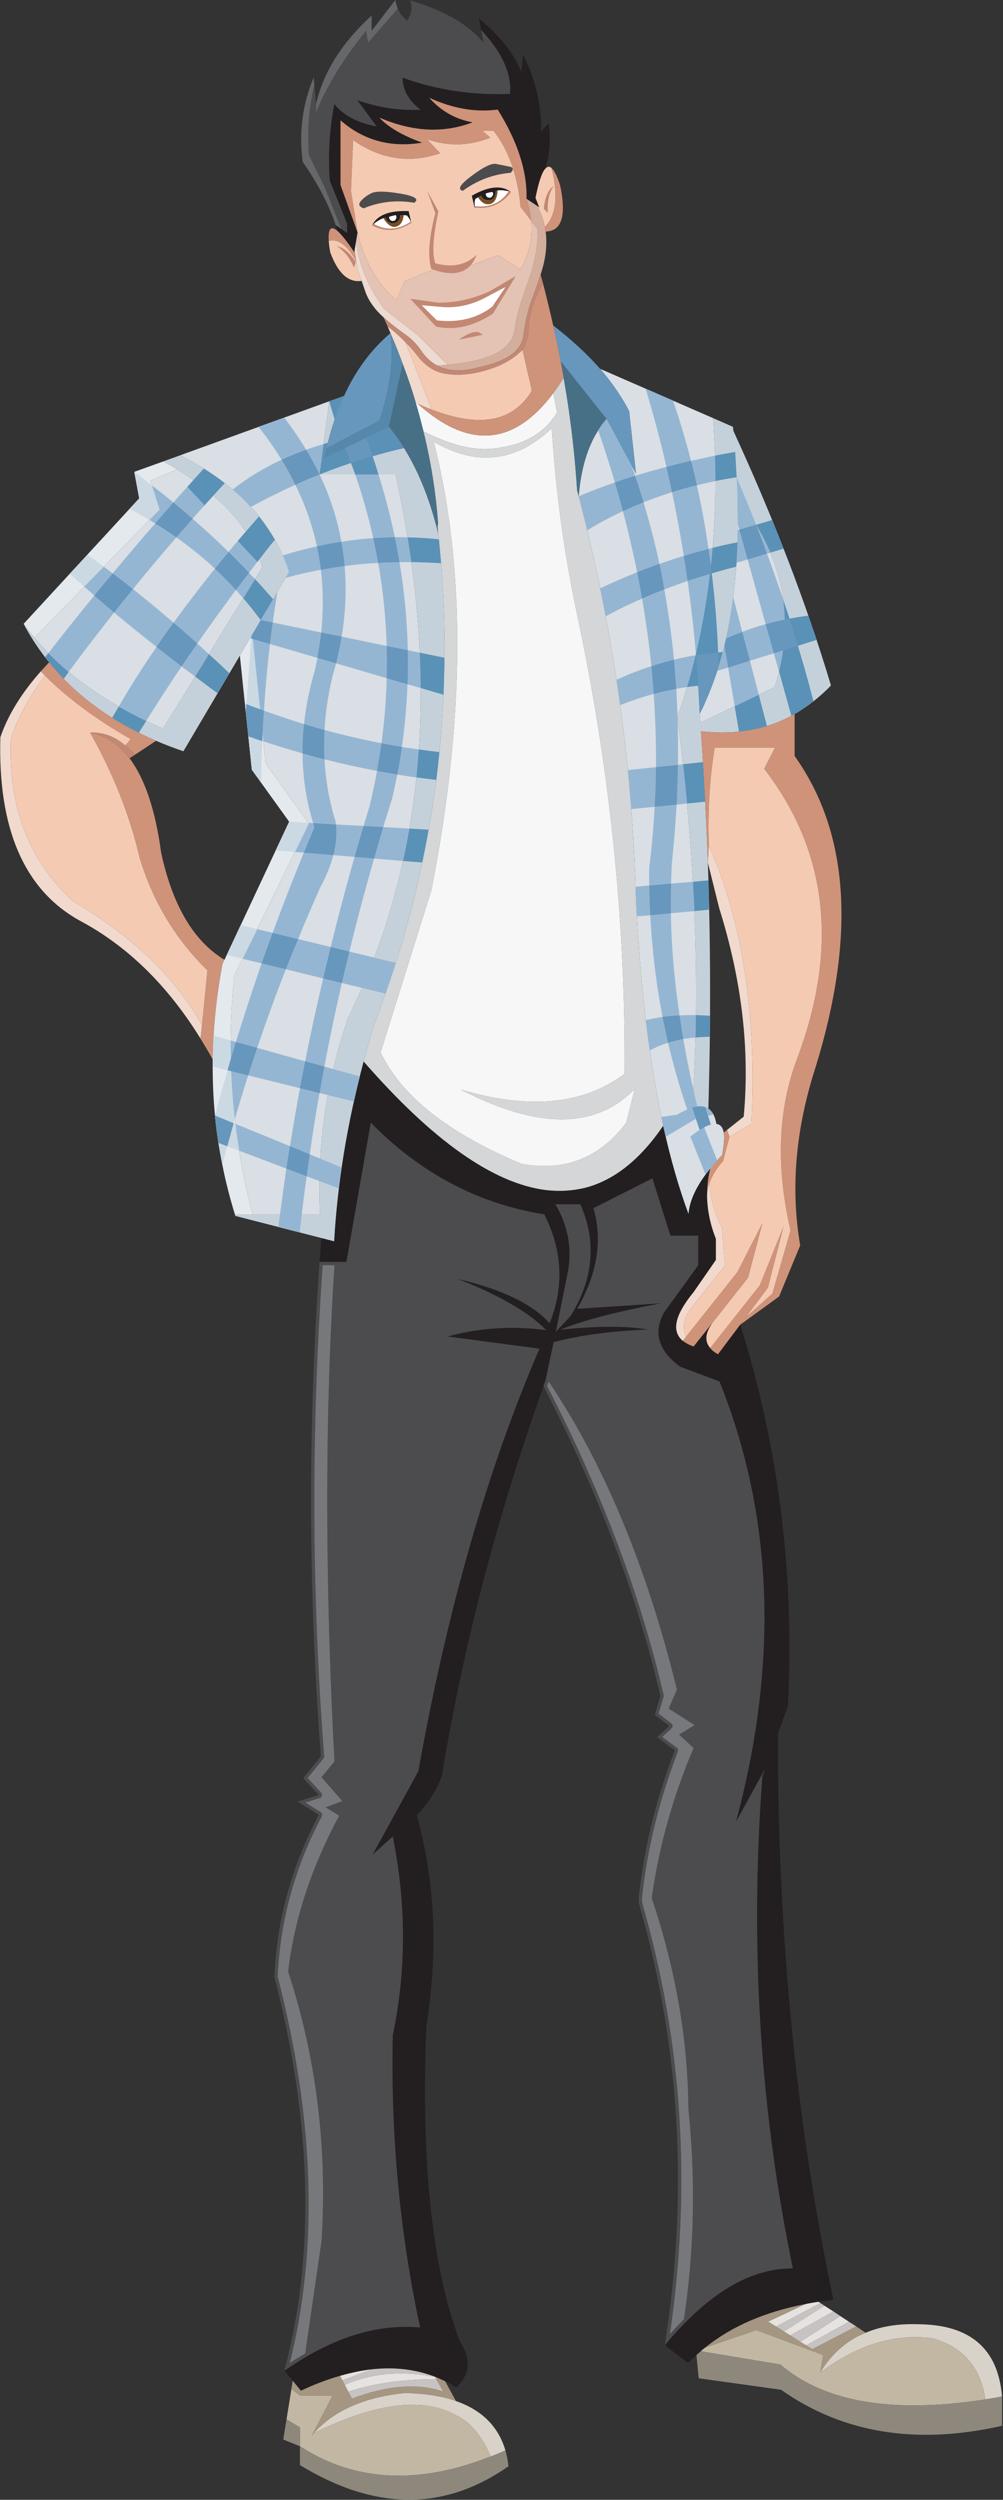 <?xml version="1.0" encoding="UTF-8" standalone="no"?>
<!DOCTYPE svg PUBLIC "-//W3C//DTD SVG 1.1//EN" "http://www.w3.org/Graphics/SVG/1.1/DTD/svg11.dtd">
<svg width="100%" height="100%" viewBox="0 0 668 1664" version="1.1" xmlns="http://www.w3.org/2000/svg" xmlns:xlink="http://www.w3.org/1999/xlink" xml:space="preserve" xmlns:serif="http://www.serif.com/" style="fill-rule:evenodd;clip-rule:evenodd;stroke-linejoin:round;stroke-miterlimit:1.414;">
    <rect x="0" y="0" width="668" height="1664" fill="#333333" stroke="none"/>
    <g transform="matrix(1,0,0,1,-1602.37,-19.554)">
        <g transform="matrix(4.167,0,0,4.167,0,0)">
            <path d="M501.679,72.873L498.512,71.487C499.742,88.859 497.859,104.766 492.809,119.208C495.713,141.891 496.498,162.717 495.164,181.633C495.451,181.529 495.739,181.476 496.001,181.45C496.471,181.371 496.891,181.424 497.257,181.555C497.439,181.607 497.598,181.686 497.754,181.79C498.146,168.499 498.119,155.392 497.675,142.493C497.414,135.455 497.047,128.444 496.576,121.511C498.695,121.746 500.711,121.772 502.646,121.563C504.189,121.406 505.682,121.118 507.119,120.673C508.454,120.254 509.763,119.705 511.018,119.051C511.201,118.946 511.359,118.842 511.541,118.763C512.588,118.161 513.581,117.481 514.551,116.722C515.52,115.964 516.461,115.126 517.349,114.185C513.425,101.103 508.219,87.551 501.756,73.528C501.73,73.318 501.704,73.109 501.679,72.873ZM502.463,88.467C502.463,87.08 502.438,85.641 502.41,84.202C509.788,93.542 511.777,103.641 508.35,114.447L496.471,120.15C496.445,119.679 496.394,119.208 496.367,118.737C497.544,116.409 498.564,113.871 499.401,111.123C499.742,110.051 500.029,108.952 500.318,107.827C500.893,105.394 501.365,102.804 501.73,100.083C502.176,96.472 502.438,92.6 502.463,88.467Z" style="fill:rgb(197,209,218);fill-rule:nonzero;"/>
        </g>
        <g transform="matrix(4.167,0,0,4.167,0,0)">
            <path d="M502.41,84.202C502.438,85.641 502.463,87.08 502.463,88.467C502.438,92.6 502.176,96.472 501.73,100.083C501.365,102.804 500.893,105.394 500.318,107.827C500.029,108.952 499.742,110.051 499.401,111.123C498.564,113.871 497.544,116.409 496.367,118.737C496.394,119.208 496.445,119.679 496.471,120.15L508.35,114.447C511.777,103.641 509.788,93.542 502.41,84.202Z" style="fill:rgb(217,223,228);fill-rule:nonzero;"/>
        </g>
        <g transform="matrix(4.167,0,0,4.167,0,0)">
            <path d="M502.646,121.563C500.711,121.772 498.695,121.746 496.576,121.511C497.047,128.444 497.413,135.455 497.675,142.493L497.832,139.799C497.649,134.147 497.963,128.941 498.773,124.153L508.377,124.153L506.675,127.502C516.854,140.714 518.58,156.177 511.908,173.889C508.873,181.947 508.533,191.078 510.887,201.256L507.984,211.328L503.771,215.096L507.277,210.387L509.763,200.627L505.969,210.02L498.042,220.041C498.329,220.407 498.748,220.747 499.297,221.035L502.855,216.299L509.057,211.799L512.432,203.636C510.861,194.505 511.698,184.982 514.916,175.093C521.353,154.162 520.229,137.627 511.541,125.461L511.541,118.763C511.359,118.842 511.201,118.946 511.018,119.051C509.763,119.705 508.454,120.254 507.119,120.673C505.682,121.118 504.189,121.406 502.646,121.563Z" style="fill:rgb(207,147,121);fill-rule:nonzero;"/>
        </g>
        <g transform="matrix(4.167,0,0,4.167,0,0)">
            <path d="M506.675,127.502L508.377,124.153L498.773,124.153C497.963,128.941 497.649,134.147 497.832,139.799C503.248,151.964 505.498,166.773 504.635,184.223L501.129,186.264L500.107,190.162C499.035,191.34 498.304,192.543 497.911,193.747C498.067,196.075 498.722,198.43 499.899,200.758L500.422,206.802L494.823,213.867C493.725,215.514 493.541,216.928 494.248,218.157L502.385,207.927L506.388,200.104L504.086,208.791L498.46,215.934C497.23,217.581 497.1,218.942 498.042,220.041L505.969,210.02L509.763,200.627L507.277,210.387L503.771,215.096L507.984,211.328L510.887,201.256C508.533,191.078 508.873,181.947 511.908,173.889C518.58,156.177 516.854,140.714 506.675,127.502Z" style="fill:rgb(244,202,179);fill-rule:nonzero;"/>
        </g>
        <g transform="matrix(4.167,0,0,4.167,0,0)">
            <path d="M497.832,139.799L497.675,142.493L499.48,149.741C503.09,161.226 504.398,172.319 503.405,183.072L500.736,185.192L501.129,186.264L504.635,184.223C505.498,166.773 503.248,151.964 497.832,139.799Z" style="fill:rgb(241,217,206);fill-rule:nonzero;"/>
        </g>
        <g transform="matrix(4.167,0,0,4.167,0,0)">
            <path d="M499.035,184.223C498.826,183.02 498.408,182.209 497.754,181.79C497.598,181.686 497.439,181.607 497.257,181.555C496.891,181.424 496.471,181.371 496.001,181.45C495.739,181.476 495.451,181.529 495.164,181.633C496.498,162.717 495.713,141.891 492.809,119.208C497.859,104.766 499.742,88.859 498.512,71.487L480.459,63.612C482.369,65.836 483.913,68.086 485.091,70.362L486.189,80.382L481.48,71.618C480.982,72.167 480.538,72.769 480.146,73.423C478.419,76.144 477.373,79.65 477.032,83.967C482.579,105.237 485.641,126.795 486.189,148.641C486.688,158.4 487.55,167.191 488.779,175.014C489.303,178.363 489.879,181.529 490.532,184.537C491.684,189.796 493.045,194.505 494.588,198.665C494.719,196.729 495.635,194.61 497.309,192.334C497.544,192.02 497.78,191.706 498.042,191.392C498.381,190.948 498.773,190.502 499.166,190.058C499.401,189.77 499.664,189.482 499.951,189.194C500.135,188.226 500.238,187.415 500.266,186.735C500.291,186.29 500.266,185.924 500.213,185.61C500.082,184.904 499.795,184.459 499.324,184.302C499.245,184.276 499.14,184.25 499.035,184.223Z" style="fill:rgb(217,223,228);fill-rule:nonzero;"/>
        </g>
        <g transform="matrix(4.167,0,0,4.167,0,0)">
            <path d="M500.213,185.61C500.266,185.924 500.291,186.29 500.266,186.735C500.238,187.415 500.135,188.226 499.951,189.194C499.664,189.482 499.401,189.77 499.166,190.058C498.773,190.502 498.381,190.948 498.042,191.392C497.911,191.968 497.78,192.543 497.701,193.145C497.598,193.956 497.544,194.793 497.544,195.631C497.57,195.002 497.675,194.375 497.911,193.747C498.304,192.543 499.035,191.34 500.107,190.162L501.129,186.264L500.736,185.192L500.213,185.61Z" style="fill:rgb(207,147,121);fill-rule:nonzero;"/>
        </g>
        <g transform="matrix(4.167,0,0,4.167,0,0)">
            <path d="M498.042,191.392C497.78,191.706 497.544,192.02 497.309,192.334C495.635,194.61 494.719,196.729 494.588,198.665C493.045,194.505 491.684,189.796 490.532,184.537C486.844,189.927 482.71,193.223 478.079,194.427C476.064,194.924 473.945,195.055 471.748,194.793C463.35,193.721 453.668,186.892 442.654,174.255C440.038,184.093 438.468,193.668 437.945,202.983L435.904,202.459C435.799,203.741 435.695,204.996 435.616,206.279L439.907,206.279L443.805,184.04C451.732,192.125 460.969,196.991 471.538,198.692C474.442,204.473 474.705,210.282 472.375,216.065C469.654,213.003 464.736,210.621 457.646,208.974C464.265,211.564 469,214.284 471.826,217.162C466.41,216.456 461.151,216.797 456.049,218.183L470.754,220.146C462.485,239.271 456.023,261.771 451.393,287.647L444.066,300.989L447.311,298.059C449.482,308.891 449.482,319.461 447.311,329.795C446.971,345.885 448.436,361.452 451.681,376.496C444.746,375.842 437.5,378.145 429.991,383.404L431.325,384.999L432.634,386.595C434.779,385.575 436.872,384.789 438.887,384.214C440.64,383.717 442.367,383.352 444.015,383.168C447.651,382.776 451,383.194 454.088,384.371C454.322,384.45 454.532,384.555 454.768,384.659C455.082,384.789 455.395,384.947 455.684,385.077C456.285,385.366 456.887,385.705 457.463,386.072C459.713,383.979 459.896,381.493 457.986,378.616C453.564,366.711 451.812,349.993 452.675,328.461C454.584,316.504 454.088,305.254 451.157,294.659C453.067,292.643 454.401,290.551 455.16,288.379C458.535,267.815 463.951,247.067 471.407,226.137C471.486,225.849 471.59,225.535 471.721,225.247L473.029,219.098C477.137,218 482.187,217.32 488.125,217.084C484.855,216.483 480.197,216.483 474.154,217.084C477.582,215.672 482.945,214.258 490.271,212.872L476.797,213.762C480.015,208.162 480.879,202.799 479.387,197.698L488.805,192.936L491.684,202.093L496.132,202.093L496.132,206.802L490.638,214.389C488.91,217.608 489.773,220.486 493.254,223.024L499.532,225.378C508.141,246.832 509.004,270.3 502.148,295.756L506.806,287.28L506.388,288.379C504.348,315.379 505.969,341.594 511.254,367.051C504.426,366.998 497.623,371.08 490.794,379.323L494.51,382.174C494.954,381.729 495.398,381.31 495.844,380.892C496.078,380.682 496.314,380.473 496.551,380.289C496.76,380.08 496.994,379.898 497.23,379.715C501.496,376.287 506.832,373.985 513.268,372.755C513.869,372.624 514.498,372.52 515.151,372.414C515.229,372.414 515.283,372.414 515.361,372.389C515.676,372.336 515.989,372.284 516.33,372.258C516.801,372.18 517.271,372.127 517.742,372.075C511.777,343.871 508.82,313.705 508.873,281.602L510.469,277.233C511.541,256.198 509.004,235.896 502.855,216.299L499.297,221.035C498.748,220.747 498.329,220.407 498.042,220.041C497.1,218.942 497.23,217.581 498.46,215.934L495.398,219.78C494.692,219.543 494.117,219.229 493.672,218.889C491.814,217.346 492.391,214.756 495.398,211.092L498.957,205.965L498.957,202.59C498.042,200.261 497.57,197.959 497.544,195.631C497.544,194.793 497.598,193.956 497.701,193.145C497.78,192.543 497.911,191.968 498.042,191.392ZM473.316,197.07L477.294,197.07C479.91,203.008 479.387,208.948 475.75,214.887L473.396,217.399L475.357,207.561C475.96,203.924 475.279,200.418 473.316,197.07Z" style="fill:rgb(35,31,32);fill-rule:nonzero;"/>
        </g>
        <g transform="matrix(4.167,0,0,4.167,0,0)">
            <path d="M477.294,197.07L473.316,197.07C475.279,200.418 475.96,203.924 475.357,207.561L473.396,217.399L475.75,214.887C479.387,208.948 479.91,203.008 477.294,197.07Z" style="fill:rgb(76,76,78);fill-rule:nonzero;"/>
        </g>
        <g transform="matrix(4.167,0,0,4.167,0,0)">
            <path d="M497.911,193.747C497.675,194.375 497.57,195.002 497.544,195.631C497.57,197.959 498.042,200.261 498.957,202.59L498.957,205.965L495.398,211.093C492.391,214.756 491.814,217.346 493.672,218.889L494.248,218.157C493.541,216.928 493.725,215.514 494.823,213.867L500.422,206.802L499.899,200.758C498.722,198.43 498.067,196.075 497.911,193.747Z" style="fill:rgb(241,217,206);fill-rule:nonzero;"/>
        </g>
        <g transform="matrix(4.167,0,0,4.167,0,0)">
            <path d="M461.072,7.623L461.439,9.48C464.788,13.065 466.332,16.466 466.043,19.684C460,19.92 454.297,19.056 448.881,17.094C448.855,19.004 449.823,20.73 451.732,22.221C448.279,22.379 444.904,21.855 441.634,20.678L444.721,24.89C441.66,24.289 439.41,23.111 437.971,21.306C437.186,25.387 436.951,29.469 437.238,33.524L440.012,40.431L440.012,41.896L439.096,41.268L438.206,40.667C438.311,40.981 438.416,41.295 438.494,41.609C439.148,42.184 440.038,43.309 441.163,44.984L441.215,44.67L441.215,44.643L441.451,43.231L441.686,41.818L438.965,34.257L438.965,23.922C442.654,27.14 447.023,28.318 452.02,27.48C448.881,26.355 446.604,25.021 445.166,23.477C450.424,25.754 455.395,26.015 460.078,24.236C457.332,23.739 455.029,22.431 453.146,20.312C456.887,22.039 460.551,22.666 464.082,22.196C467.273,27.324 468.817,32.085 468.687,36.454L470.309,37.527L470.623,37.737L470.727,37.815L470.125,36.298C470.623,33.838 471.119,32.294 471.669,31.667C472.402,29.443 472.585,27.036 472.244,24.393L471.015,25.675C471.094,21.463 470.125,17.382 468.163,13.457L467.85,16.152C466.672,13.221 464.422,10.37 461.072,7.623Z" style="fill:rgb(35,31,32);fill-rule:nonzero;"/>
        </g>
        <g transform="matrix(4.167,0,0,4.167,0,0)">
            <path d="M461.439,9.48L461.831,11.547C459.529,8.669 455.605,6.393 450.059,4.745C450.503,5.713 450.372,6.812 449.613,7.989C448.959,7.492 448.463,6.864 448.121,6.053L443.36,11.521L443.047,9.637C439.463,14.007 436.793,18.349 435.041,22.693L435.041,21.358L434.779,18.271C433.916,21.855 433.628,25.571 433.916,29.469L436.453,34.649L439.096,41.268L440.012,41.896L440.012,40.431L437.238,33.524C436.951,29.469 437.186,25.387 437.971,21.306C439.41,23.112 441.66,24.289 444.721,24.89L441.634,20.678C444.904,21.855 448.279,22.379 451.732,22.221C449.823,20.73 448.855,19.004 448.881,17.094C454.297,19.056 460,19.92 466.043,19.684C466.332,16.466 464.788,13.065 461.439,9.48Z" style="fill:rgb(76,76,78);fill-rule:nonzero;"/>
        </g>
        <g transform="matrix(4.167,0,0,4.167,0,0)">
            <path d="M472.689,31.536C472.349,31.222 472.01,31.274 471.669,31.667C471.119,32.294 470.623,33.838 470.125,36.298L470.727,37.815L470.623,37.737L470.465,37.658L471.172,39.254C471.355,39.803 471.512,40.379 471.617,40.954C473.447,39.097 473.814,35.957 472.689,31.536Z" style="fill:rgb(244,202,179);fill-rule:nonzero;"/>
        </g>
        <g transform="matrix(4.167,0,0,4.167,0,0)">
            <path d="M461.648,25.571L463.402,25.571C465.781,28.579 467.248,32.635 467.744,37.762L469.445,39.96C469.314,38.835 469.079,37.658 468.687,36.454C468.817,32.085 467.273,27.324 464.082,22.196C460.551,22.666 456.887,22.039 453.146,20.312C455.029,22.431 457.332,23.739 460.078,24.236C455.395,26.015 450.424,25.754 445.166,23.477C446.604,25.021 448.881,26.355 452.02,27.48C447.023,28.318 442.654,27.14 438.965,23.922L438.965,34.257L441.686,41.818L440.64,35.173L440.979,27.088C445.375,30.149 450.006,30.856 454.898,29.181L452.779,26.931C456.102,28.108 459.477,28.03 462.904,26.696L461.648,25.571Z" style="fill:rgb(207,147,121);fill-rule:nonzero;"/>
        </g>
        <g transform="matrix(4.167,0,0,4.167,0,0)">
            <path d="M463.402,25.571L461.648,25.571L462.904,26.696C459.477,28.03 456.102,28.108 452.779,26.931L454.898,29.181C450.006,30.856 445.375,30.149 440.979,27.088L440.64,35.173L441.686,41.818C442.758,46.396 444.826,50.007 447.859,52.65L449.248,49.562L454.14,47.6L458.797,47.443L464.186,45.454L467.693,47.757C469.131,45.376 469.707,42.76 469.445,39.96L467.744,37.762C467.247,32.635 465.781,28.579 463.402,25.571Z" style="fill:rgb(244,202,179);fill-rule:nonzero;"/>
        </g>
        <g transform="matrix(4.167,0,0,4.167,0,0)">
            <path d="M470.465,37.658L470.309,37.527L468.687,36.454C469.079,37.658 469.314,38.835 469.445,39.96L470.492,41.347C470.518,44.382 469.838,47.574 468.451,50.949L468.32,51.498C467.563,53.539 467.039,55.527 466.776,57.49C466.75,57.516 466.75,57.542 466.75,57.568C466.672,57.934 466.566,58.275 466.436,58.615C465.337,61.022 461.885,62.461 456.076,62.958C455.525,63.01 454.977,63.062 454.401,63.089C456.154,64.004 458.352,64.109 460.995,63.376C465.416,62.461 467.822,60.812 468.163,58.406C468.504,55.998 468.948,54.088 469.472,52.676C470.021,51.289 470.492,49.902 470.938,48.542C471.748,46.161 472.035,43.859 471.748,41.687C471.721,41.451 471.669,41.19 471.617,40.954C471.512,40.379 471.355,39.803 471.172,39.254L470.465,37.658Z" style="fill:rgb(211,174,157);fill-rule:nonzero;"/>
        </g>
        <g transform="matrix(4.167,0,0,4.167,0,0)">
            <path d="M471.617,40.954C471.669,41.19 471.721,41.451 471.748,41.687C474.338,41.609 475.096,39.149 474.05,34.257C473.578,32.818 473.134,31.928 472.689,31.536C473.814,35.957 473.447,39.097 471.617,40.954Z" style="fill:rgb(207,147,121);fill-rule:nonzero;"/>
        </g>
        <g transform="matrix(4.167,0,0,4.167,0,0)">
            <path d="M470.492,41.347L469.445,39.96C469.707,42.76 469.131,45.376 467.693,47.757L464.186,45.454L458.797,47.443L454.14,47.6L449.248,49.562L447.859,52.65C444.826,50.007 442.758,46.396 441.686,41.818L441.451,43.231C441.869,46.92 443.36,50.53 445.95,54.062L451.34,58.275L456.076,62.958C461.885,62.461 465.337,61.022 466.436,58.615C466.566,58.275 466.672,57.934 466.75,57.568C466.75,57.542 466.75,57.516 466.776,57.49C467.039,55.527 467.563,53.539 468.32,51.498L468.451,50.949C469.838,47.574 470.518,44.382 470.492,41.347Z" style="fill:rgb(228,194,180);fill-rule:nonzero;"/>
        </g>
        <g transform="matrix(4.167,0,0,4.167,0,0)">
            <path d="M434.779,18.271L434.674,17.068C432.869,21.358 432.293,25.858 432.922,30.568C435.328,33.995 437.082,37.37 438.206,40.667L439.096,41.268L436.453,34.649L433.916,29.469C433.628,25.571 433.916,21.855 434.779,18.271Z" style="fill:rgb(102,103,106);fill-rule:nonzero;"/>
        </g>
        <g transform="matrix(4.167,0,0,4.167,0,0)">
            <path d="M443.047,9.637L443.36,11.521L448.121,6.053C447.939,5.635 447.809,5.19 447.73,4.693L443.936,9.611L443.936,7.178C439.148,11.547 436.191,16.283 435.041,21.358L435.041,22.693C436.793,18.349 439.463,14.007 443.047,9.637Z" style="fill:rgb(102,103,106);fill-rule:nonzero;"/>
        </g>
        <g transform="matrix(4.167,0,0,4.167,0,0)">
            <path d="M438.494,41.609C437.422,40.667 436.951,41.19 437.082,43.178C438.625,42.786 440.116,43.911 441.503,46.58L441.215,44.67L441.163,44.984C440.038,43.309 439.148,42.184 438.494,41.609Z" style="fill:rgb(207,147,121);fill-rule:nonzero;"/>
        </g>
        <g transform="matrix(4.167,0,0,4.167,0,0)">
            <path d="M442.968,51.394C443.491,52.806 444.459,54.14 445.846,55.396C446.841,56.286 447.913,57.123 449.064,57.934C450.216,58.719 451.131,59.635 451.838,60.681C452.543,61.754 453.408,62.539 454.401,63.089C454.977,63.062 455.525,63.01 456.076,62.958L451.34,58.275L445.95,54.062C443.36,50.53 441.869,46.92 441.451,43.231L441.215,44.643L441.215,44.67L441.503,46.58L441.686,47.757L442.34,49.562L442.968,51.394Z" style="fill:rgb(237,218,209);fill-rule:nonzero;"/>
        </g>
        <g transform="matrix(4.167,0,0,4.167,0,0)">
            <path d="M445.846,55.396C446.081,55.893 446.291,56.365 446.5,56.862C447.521,57.62 448.463,58.458 449.352,59.373C449.954,59.975 450.529,60.629 451.078,61.309C452.309,62.958 453.722,63.978 455.317,64.318C457.697,64.815 460.393,64.528 463.428,63.455C465.232,62.801 466.776,61.859 468.059,60.577C468.766,59.399 469.079,58.013 469,56.417C469.472,53.879 470.256,51.708 471.33,49.955C471.199,49.484 471.068,49.013 470.938,48.542C470.492,49.902 470.021,51.289 469.472,52.676C468.948,54.088 468.504,55.998 468.163,58.406C467.822,60.812 465.416,62.461 460.995,63.376C458.352,64.109 456.154,64.004 454.401,63.089C453.408,62.539 452.543,61.754 451.838,60.681C451.131,59.635 450.216,58.719 449.064,57.934C447.913,57.123 446.84,56.286 445.846,55.396Z" style="fill:rgb(194,136,115);fill-rule:nonzero;"/>
        </g>
        <g transform="matrix(4.167,0,0,4.167,0,0)">
            <path d="M442.34,49.562L441.686,47.757L441.503,46.58C440.116,43.911 438.625,42.786 437.082,43.178C437.107,43.676 437.186,44.277 437.316,44.984C438.547,48.359 440.221,49.876 442.34,49.562Z" style="fill:rgb(244,202,179);fill-rule:nonzero;"/>
        </g>
        <g transform="matrix(4.167,0,0,4.167,0,0)">
            <path d="M439.514,67.955L437.16,68.792L435.616,80.487L447.756,80.487C455.004,113.373 452.465,142.31 440.195,167.243C436.662,177.447 435.172,187.938 435.695,198.717L424.916,198.717L422.143,198.717L422.143,198.927L435.904,202.459L437.945,202.983C438.468,193.668 440.038,184.093 442.654,174.255C443.178,172.241 443.753,170.226 444.381,168.212C454.061,143.095 457.463,117.01 454.584,89.958C452.91,82.972 450.293,77.295 446.71,72.873L436.375,77.871C436.479,77.347 436.584,76.824 436.715,76.327C437.082,74.705 437.525,73.161 438.023,71.696C438.468,70.388 438.965,69.132 439.514,67.955Z" style="fill:rgb(197,209,218);fill-rule:nonzero;"/>
        </g>
        <g transform="matrix(4.167,0,0,4.167,0,0)">
            <path d="M448.907,62.827C449.666,64.842 450.347,66.856 450.947,68.87C451.052,68.975 451.157,69.08 451.288,69.184C452.047,69.525 452.806,69.839 453.537,70.127L449.352,59.373C448.463,58.458 447.521,57.62 446.5,56.862C446.656,57.202 446.814,57.568 446.945,57.908C447.651,59.556 448.306,61.178 448.907,62.827Z" style="fill:rgb(241,217,206);fill-rule:nonzero;"/>
        </g>
        <g transform="matrix(4.167,0,0,4.167,0,0)">
            <path d="M450.947,68.87C450.347,66.856 449.666,64.842 448.907,62.827L446.71,72.873C450.293,77.295 452.91,82.972 454.584,89.958C454.558,89.592 454.506,89.225 454.48,88.859L454.558,88.231C454.219,83.627 453.512,78.996 452.412,74.365C452.334,74.103 452.281,73.842 452.23,73.606C451.838,72.01 451.419,70.44 450.947,68.87Z" style="fill:rgb(71,112,135);fill-rule:nonzero;"/>
        </g>
        <g transform="matrix(4.167,0,0,4.167,0,0)">
            <path d="M448.907,62.827C448.306,61.178 447.651,59.556 446.945,57.908C447.521,62.094 446.918,66.751 445.166,71.906L436.715,76.327C436.584,76.824 436.479,77.347 436.375,77.871L446.71,72.873L448.907,62.827Z" style="fill:rgb(85,136,170);fill-rule:nonzero;"/>
        </g>
        <g transform="matrix(4.167,0,0,4.167,0,0)">
            <path d="M451.288,69.184C451.157,69.08 451.052,68.975 450.947,68.87C451.419,70.44 451.838,72.01 452.23,73.606C457.043,76.065 461.178,76.929 464.605,76.17C468.66,75.568 471.669,73.711 473.578,70.597L472.978,67.484C466.672,75.934 459.424,76.484 451.288,69.184Z" style="fill:rgb(247,247,247);fill-rule:nonzero;"/>
        </g>
        <g transform="matrix(4.167,0,0,4.167,0,0)">
            <path d="M451.078,61.309C450.529,60.629 449.954,59.975 449.352,59.373L453.537,70.126C461.23,73.083 466.566,72.089 469.549,67.092L468.059,60.577C466.776,61.859 465.232,62.801 463.428,63.455C460.393,64.528 457.697,64.815 455.317,64.318C453.722,63.978 452.309,62.958 451.078,61.309Z" style="fill:rgb(244,202,179);fill-rule:nonzero;"/>
        </g>
        <g transform="matrix(4.167,0,0,4.167,0,0)">
            <path d="M446.945,57.908C443.857,60.525 441.372,63.873 439.514,67.955C438.965,69.132 438.468,70.388 438.023,71.696C437.525,73.161 437.082,74.705 436.715,76.327L445.166,71.906C446.918,66.751 447.521,62.094 446.945,57.908Z" style="fill:rgb(103,151,188);fill-rule:nonzero;"/>
        </g>
        <g transform="matrix(4.167,0,0,4.167,0,0)">
            <path d="M417.119,79.545C415.916,78.786 414.66,78.08 413.325,77.426L410.656,78.394C411.416,78.813 412.148,79.231 412.854,79.676C420.311,84.254 424.837,89.461 426.459,95.295L410.604,121.092C401.787,117.246 394.933,112.406 390.04,106.571C389.438,105.839 388.863,105.106 388.313,104.347C389.308,106.231 390.458,108.01 391.741,109.684C391.95,109.972 392.159,110.234 392.395,110.495C393.127,111.411 393.912,112.275 394.723,113.138C396.973,115.467 399.563,117.534 402.467,119.365C403.802,120.202 405.241,120.987 406.732,121.746C407.622,122.191 408.537,122.609 409.479,123.028C410.865,123.63 412.331,124.179 413.849,124.702L422.875,109.423L424.863,106.048L430.75,96.054C430.148,94.249 429.39,92.522 428.474,90.9C427.715,89.618 426.878,88.362 425.936,87.185C424.393,85.275 422.561,83.496 420.468,81.874C419.422,81.063 418.296,80.278 417.119,79.545Z" style="fill:rgb(197,209,218);fill-rule:nonzero;"/>
        </g>
        <g transform="matrix(4.167,0,0,4.167,0,0)">
            <path d="M413.325,77.426C414.66,78.08 415.916,78.786 417.119,79.545C418.296,80.278 419.422,81.063 420.468,81.874C422.561,83.496 424.393,85.275 425.936,87.185C426.878,88.362 427.715,89.618 428.474,90.9C429.39,92.522 430.148,94.249 430.75,96.054L424.863,106.048L427.009,126.664L433.889,136.266L421.985,160.52C420.65,173.471 421.619,186.185 424.916,198.717L435.695,198.717C435.172,187.938 436.662,177.447 440.195,167.243C452.465,142.31 455.002,113.373 447.756,80.487L435.616,80.487L437.16,68.792L413.325,77.426Z" style="fill:rgb(217,223,228);fill-rule:nonzero;"/>
        </g>
        <g transform="matrix(4.167,0,0,4.167,0,0)">
            <path d="M426.459,95.295C424.837,89.461 420.311,84.254 412.854,79.676L408.59,81.481L410.055,86.086L390.04,106.571C394.933,112.406 401.787,117.246 410.604,121.092L426.459,95.295Z" style="fill:rgb(217,223,228);fill-rule:nonzero;"/>
        </g>
        <g transform="matrix(4.167,0,0,4.167,0,0)">
            <path d="M452.23,73.606C452.281,73.842 452.334,74.103 452.412,74.365C453.512,78.996 454.219,83.627 454.558,88.231L454.48,88.859C454.506,89.225 454.558,89.592 454.584,89.958C457.463,117.01 454.061,143.095 444.381,168.212C443.753,170.226 443.178,172.241 442.654,174.255C453.668,186.892 463.35,193.721 471.748,194.793C473.945,195.055 476.064,194.924 478.079,194.427C482.71,193.223 486.844,189.927 490.532,184.537C489.879,181.529 489.303,178.363 488.779,175.014C487.55,167.191 486.688,158.4 486.189,148.641C485.641,126.795 482.579,105.237 477.032,83.967C476.953,83.627 476.85,83.313 476.771,82.972C476.509,78.708 476.064,74.417 475.437,70.1C475.201,68.426 474.913,66.751 474.625,65.051C474.076,65.914 473.526,66.725 472.978,67.484L473.578,70.597C471.669,73.711 468.66,75.568 464.605,76.17C461.178,76.929 457.043,76.065 452.23,73.606ZM453.878,75.281C460.759,79.231 467.039,78.499 472.716,73.109C473.369,83.286 474.705,93.097 476.719,102.595C482.004,127.319 484.541,151.86 484.357,176.217C477.844,181.162 469.104,181.999 458.143,178.729C470.465,185.113 479.753,185.087 485.98,178.651L484.619,184.066C480.355,189.691 474.782,191.863 467.875,190.607C456.207,185.715 448.697,179.802 445.375,172.816L453.485,146.915C458.875,119.47 459.006,95.583 453.878,75.281Z" style="fill:rgb(212,214,215);fill-rule:nonzero;"/>
        </g>
        <g transform="matrix(4.167,0,0,4.167,0,0)">
            <path d="M472.716,73.109C467.039,78.499 460.759,79.231 453.878,75.281C459.006,95.583 458.875,119.47 453.485,146.915L445.375,172.816C448.697,179.802 456.207,185.715 467.875,190.607C474.782,191.863 480.355,189.691 484.619,184.066L485.98,178.651C479.753,185.087 470.465,185.113 458.143,178.729C469.104,181.999 477.844,181.162 484.357,176.217C484.541,151.86 482.004,127.319 476.719,102.595C474.705,93.097 473.369,83.286 472.716,73.109Z" style="fill:rgb(247,247,247);fill-rule:nonzero;"/>
        </g>
        <g transform="matrix(4.167,0,0,4.167,0,0)">
            <path d="M474.625,65.051C474.913,66.751 475.201,68.426 475.437,70.1C476.064,74.417 476.509,78.708 476.771,82.972C476.85,83.313 476.953,83.627 477.032,83.967C477.373,79.65 478.419,76.144 480.146,73.423C480.538,72.769 480.982,72.167 481.48,71.618L474.154,62.408C474.312,63.298 474.469,64.187 474.625,65.051Z" style="fill:rgb(71,112,135);fill-rule:nonzero;"/>
        </g>
        <g transform="matrix(4.167,0,0,4.167,0,0)">
            <path d="M485.091,70.362C483.913,68.086 482.369,65.836 480.459,63.612C478.393,61.257 475.881,58.955 472.951,56.678C473.396,58.589 473.788,60.498 474.154,62.408L481.48,71.618L486.189,80.382L485.091,70.362Z" style="fill:rgb(103,151,188);fill-rule:nonzero;"/>
        </g>
        <g transform="matrix(4.167,0,0,4.167,0,0)">
            <path d="M472.951,56.678C472.454,54.455 471.904,52.205 471.328,49.955C470.256,51.708 469.472,53.879 469,56.417C469.079,58.013 468.766,59.399 468.059,60.577L469.549,67.092C466.566,72.089 461.23,73.083 453.537,70.126C452.806,69.839 452.047,69.525 451.288,69.184C459.424,76.484 466.672,75.934 472.978,67.484C473.526,66.725 474.076,65.914 474.625,65.051C474.469,64.187 474.312,63.298 474.154,62.408C473.788,60.498 473.396,58.589 472.951,56.678Z" style="fill:rgb(207,147,121);fill-rule:nonzero;"/>
        </g>
        <g transform="matrix(4.167,0,0,4.167,0,0)">
            <path d="M410.656,78.394L406,80.068L406.784,84.307L388.313,104.347C388.863,105.106 389.438,105.839 390.04,106.571L410.055,86.086L408.59,81.481L412.854,79.676C412.148,79.231 411.416,78.813 410.656,78.394Z" style="fill:rgb(228,233,238);fill-rule:nonzero;"/>
        </g>
        <g transform="matrix(4.167,0,0,4.167,0,0)">
            <path d="M391.061,111.934C391.27,112.17 391.479,112.379 391.714,112.615C395.299,116.2 399.877,119.6 405.424,122.766L404.561,123.786C405.058,124.205 405.581,124.702 406.078,125.278L409.479,123.028C408.537,122.609 407.622,122.191 406.732,121.746C405.241,120.987 403.802,120.202 402.467,119.365C399.563,117.534 396.973,115.467 394.723,113.138C393.912,112.275 393.127,111.411 392.395,110.495C391.924,110.992 391.479,111.464 391.061,111.934Z" style="fill:rgb(207,147,121);fill-rule:nonzero;"/>
        </g>
        <g transform="matrix(4.167,0,0,4.167,0,0)">
            <path d="M391.714,112.615C391.479,112.379 391.27,112.17 391.061,111.934C387.947,115.44 385.802,118.946 384.598,122.452C384.18,136.999 388.365,146.758 397.183,151.702C404.849,155.758 411.311,162.063 416.596,170.618L416.831,168.447C412.619,160.912 405.738,154.293 396.136,148.589C389.098,142.075 385.828,133.467 386.272,122.714C387.293,119.522 389.098,116.147 391.714,112.615Z" style="fill:rgb(241,217,206);fill-rule:nonzero;"/>
        </g>
        <g transform="matrix(4.167,0,0,4.167,0,0)">
            <path d="M404.561,123.786L405.424,122.766C399.877,119.6 395.299,116.2 391.714,112.615C389.098,116.147 387.293,119.522 386.272,122.714C385.828,133.467 389.098,142.075 396.136,148.589C405.738,154.293 412.619,160.912 416.831,168.447L417.694,159.708C412.593,154.711 409.008,148.746 406.889,141.813C405.319,135.036 402.677,128.365 398.962,121.746C400.924,121.615 402.808,122.295 404.561,123.786Z" style="fill:rgb(244,202,179);fill-rule:nonzero;"/>
        </g>
        <g transform="matrix(4.167,0,0,4.167,0,0)">
            <path d="M406.078,125.278C405.581,124.702 405.058,124.205 404.561,123.786C402.808,122.295 400.924,121.615 398.962,121.746C401.421,122.217 403.514,123.577 405.241,125.827L406.078,125.278Z" style="fill:rgb(194,136,115);fill-rule:nonzero;"/>
        </g>
        <g transform="matrix(4.167,0,0,4.167,0,0)">
            <path d="M410.291,140.897C409.375,134.069 407.674,129.045 405.241,125.827C403.514,123.577 401.421,122.217 398.962,121.746C402.677,128.365 405.319,135.036 406.889,141.813C409.008,148.746 412.593,154.711 417.694,159.708L416.831,168.447L416.596,170.618C417.25,171.691 417.904,172.79 418.531,173.915C418.61,168.918 419.133,163.816 420.102,158.662L420.416,158.008C415.496,155.052 412.122,149.348 410.291,140.897Z" style="fill:rgb(207,147,121);fill-rule:nonzero;"/>
        </g>
        <g transform="matrix(4.167,0,0,4.167,0,0)">
            <path d="M424.863,106.048L422.875,109.423L424.785,127.659L430.75,135.952L420.416,158.008L420.102,158.662C419.133,163.816 418.61,168.918 418.531,173.915C418.506,176.924 418.61,179.932 418.898,182.889C419.16,185.532 419.552,188.174 420.075,190.764C420.599,193.433 421.279,196.075 422.09,198.717C422.116,198.796 422.116,198.848 422.143,198.927L422.143,198.717L424.916,198.717C421.619,186.185 420.65,173.471 421.985,160.52L433.889,136.266L427.009,126.664L424.863,106.048Z" style="fill:rgb(228,233,238);fill-rule:nonzero;"/>
        </g>
        <g transform="matrix(4.167,0,0,4.167,0,0)">
            <path d="M488.805,192.936L479.387,197.698C480.879,202.799 480.015,208.162 476.797,213.762L490.271,212.872C482.945,214.258 477.582,215.672 474.154,217.084C480.197,216.483 484.855,216.483 488.125,217.084C482.187,217.32 477.137,218 473.029,219.098L471.721,225.247C471.59,225.535 471.486,225.849 471.407,226.137C480.146,243.065 486.373,259.573 490.088,275.612L489.197,278.619L491.5,280.399L489.564,282.178L492.391,284.297C489.355,292.199 487.419,300.1 486.608,307.975L486.66,308.785C493.227,331.444 494.613,354.964 490.794,379.323C497.623,371.08 504.426,366.998 511.254,367.051C505.969,341.594 504.348,315.379 506.388,288.379L506.806,287.28L502.148,295.756C509.004,270.3 508.141,246.832 499.532,225.378L493.254,223.024C489.773,220.486 488.91,217.608 490.638,214.389L496.132,206.802L496.132,202.093L491.684,202.093L488.805,192.936ZM472.219,225.43C472.219,225.405 472.219,225.378 472.219,225.352C481.035,238.459 487.891,254.89 492.73,274.59L491.422,277.625L495.557,280.268L493.07,281.785L495.398,283.931C492.129,291.571 489.879,299.55 488.701,307.897C492.521,319.251 494.482,330.475 494.562,341.569C495.739,352.95 495.503,364.147 493.855,375.162C493.096,375.92 492.364,376.705 491.605,377.569C495.085,353.813 493.594,330.867 487.184,308.707L487.132,308C487.942,300.153 489.879,292.303 492.887,284.481C492.914,284.375 492.914,284.272 492.887,284.166C492.861,284.035 492.783,283.957 492.703,283.879L490.376,282.152L491.867,280.791C491.945,280.713 491.998,280.635 492.023,280.53C492.051,280.425 492.023,280.321 491.998,280.242C491.972,280.137 491.893,280.059 491.814,279.981L489.801,278.437L490.586,275.768C490.611,275.664 490.638,275.585 490.611,275.506C486.896,259.469 480.695,242.986 471.982,226.111C472.062,225.875 472.141,225.639 472.219,225.43Z" style="fill:rgb(76,76,78);fill-rule:nonzero;"/>
        </g>
        <g transform="matrix(4.167,0,0,4.167,0,0)">
            <path d="M472.219,225.352C472.219,225.378 472.219,225.405 472.219,225.43C472.141,225.639 472.062,225.875 471.982,226.111C480.695,242.986 486.896,259.469 490.611,275.506C490.638,275.585 490.611,275.664 490.586,275.768L489.801,278.437L491.814,279.981C491.893,280.059 491.972,280.137 491.998,280.242C492.023,280.321 492.051,280.425 492.023,280.53C491.998,280.635 491.945,280.713 491.867,280.791L490.376,282.152L492.703,283.879C492.783,283.957 492.861,284.035 492.887,284.166C492.914,284.272 492.914,284.375 492.887,284.481C489.879,292.303 487.942,300.153 487.132,308L487.184,308.707C493.594,330.867 495.085,353.813 491.605,377.569C492.364,376.705 493.096,375.92 493.855,375.162C495.503,364.147 495.739,352.95 494.562,341.569C494.482,330.475 492.521,319.251 488.701,307.897C489.879,299.551 492.129,291.571 495.398,283.931L493.07,281.785L495.557,280.268L491.422,277.625L492.73,274.59C487.891,254.89 481.035,238.459 472.219,225.352Z" style="fill:rgb(118,120,123);fill-rule:nonzero;"/>
        </g>
        <g transform="matrix(4.167,0,0,4.167,0,0)">
            <path d="M471.538,198.692C460.969,196.991 451.732,192.125 443.805,184.04L439.907,206.279L435.616,206.279C433.732,232.73 433.811,259.077 435.826,285.265L433,288.744L435.485,291.414L432.11,292.487L435.485,294.606C431.116,302.873 428.762,311.507 428.395,320.481C434.412,343.819 434.936,364.801 429.991,383.404C437.5,378.145 444.746,375.842 451.681,376.496C448.436,361.452 446.971,345.885 447.311,329.795C449.482,319.461 449.482,308.891 447.311,298.059L444.066,300.989L451.393,287.647C456.023,261.771 462.485,239.271 470.754,220.146L456.049,218.183C461.151,216.797 466.41,216.456 471.826,217.162C469,214.284 464.265,211.564 457.646,208.974C464.736,210.621 469.654,213.003 472.375,216.065C474.705,210.282 474.442,204.473 471.538,198.692ZM436.113,206.802L437.997,206.802C436.453,230.637 436.453,257.062 437.997,286.076L435.93,288.588L439.253,292.408L436.584,293.403L438.756,294.737C434.281,303.03 431.561,311.35 430.593,319.643C435.093,333.379 436.872,347.742 435.93,362.682L433.314,380.657C432.503,381.127 431.666,381.624 430.854,382.174C435.434,363.833 434.805,343.269 428.918,320.429C429.311,311.559 431.639,303.03 435.957,294.867C436.009,294.737 436.035,294.606 436.009,294.475C435.957,294.344 435.878,294.24 435.773,294.16L433.34,292.643L435.643,291.91C435.773,291.885 435.852,291.806 435.93,291.701C435.982,291.597 436.009,291.492 436.009,291.387C435.982,291.257 435.957,291.153 435.878,291.074L433.707,288.719L436.244,285.579C436.322,285.475 436.375,285.344 436.349,285.213C434.334,259.207 434.256,233.07 436.113,206.802Z" style="fill:rgb(76,76,78);fill-rule:nonzero;"/>
        </g>
        <g transform="matrix(4.167,0,0,4.167,0,0)">
            <path d="M437.997,206.802L436.113,206.802C434.256,233.07 434.334,259.207 436.349,285.213C436.375,285.344 436.322,285.475 436.244,285.579L433.707,288.719L435.878,291.074C435.957,291.153 435.982,291.257 436.009,291.387C436.009,291.492 435.982,291.597 435.93,291.701C435.852,291.806 435.773,291.885 435.643,291.91L433.34,292.643L435.773,294.16C435.878,294.24 435.957,294.344 436.009,294.475C436.035,294.606 436.009,294.737 435.957,294.867C431.639,303.03 429.311,311.559 428.918,320.429C434.805,343.269 435.434,363.833 430.854,382.174C431.666,381.624 432.503,381.127 433.314,380.657L435.93,362.682C436.872,347.742 435.093,333.379 430.593,319.643C431.561,311.35 434.281,303.03 438.756,294.737L436.584,293.403L439.253,292.409L435.93,288.588L437.997,286.076C436.453,257.062 436.453,230.637 437.997,206.802Z" style="fill:rgb(118,120,123);fill-rule:nonzero;"/>
        </g>
        <g transform="matrix(4.167,0,0,4.167,0,0)">
            <path d="M494.248,218.157L493.672,218.889C494.117,219.229 494.692,219.543 495.398,219.78L498.46,215.934L504.086,208.791L506.388,200.104L502.385,207.927L494.248,218.157Z" style="fill:rgb(207,147,121);fill-rule:nonzero;"/>
        </g>
        <g transform="matrix(4.167,0,0,4.167,0,0)">
            <path d="M431.116,386.308L430.331,391.174L432.477,392.455L432.477,395.465C441.215,401.142 451.393,401.665 462.982,397.087C461.492,393.712 459.66,391.514 457.489,390.546C452.256,387.563 444.669,388.479 434.753,393.32C434.622,393.45 434.518,393.554 434.412,393.685L437.709,387.354L432.477,387.354L431.116,386.308Z" style="fill:rgb(194,183,163);fill-rule:nonzero;"/>
        </g>
        <g transform="matrix(4.167,0,0,4.167,0,0)">
            <path d="M431.325,384.999L431.116,386.308L432.477,387.354L437.709,387.354L434.412,393.685C434.518,393.554 434.622,393.45 434.753,393.32C437.971,389.735 442.812,387.616 449.3,386.961C452.465,387.04 455.16,387.459 457.41,388.243L455.684,385.077C455.395,384.947 455.082,384.789 454.768,384.659C454.532,384.555 454.322,384.45 454.088,384.371L454.271,384.738L455.369,386.726C451.288,385.339 446.422,385.732 440.797,387.851L440.221,386.752L439.646,385.653L439.253,384.92L438.887,384.214C436.872,384.789 434.779,385.575 432.634,386.595L431.325,384.999Z" style="fill:rgb(164,150,128);fill-rule:nonzero;"/>
        </g>
        <g transform="matrix(4.167,0,0,4.167,0,0)">
            <path d="M430.331,391.174L429.809,394.392L432.477,395.465L432.477,392.455L430.331,391.174Z" style="fill:rgb(142,136,124);fill-rule:nonzero;"/>
        </g>
        <g transform="matrix(4.167,0,0,4.167,0,0)">
            <path d="M439.253,384.92L439.646,385.653C443.857,383.796 448.672,383.351 454.088,384.371C451,383.194 447.651,382.776 444.015,383.168L439.253,384.92Z" style="fill:rgb(199,195,194);fill-rule:nonzero;"/>
        </g>
        <g transform="matrix(4.167,0,0,4.167,0,0)">
            <path d="M438.887,384.214L439.253,384.92L444.015,383.168C442.367,383.351 440.64,383.717 438.887,384.214Z" style="fill:rgb(230,226,223);fill-rule:nonzero;"/>
        </g>
        <g transform="matrix(4.167,0,0,4.167,0,0)">
            <path d="M440.221,386.752L440.797,387.851C446.422,385.732 451.288,385.339 455.369,386.726L454.271,384.738C448.934,384.764 444.25,385.418 440.221,386.752Z" style="fill:rgb(199,195,194);fill-rule:nonzero;"/>
        </g>
        <g transform="matrix(4.167,0,0,4.167,0,0)">
            <path d="M439.646,385.653L440.221,386.752C444.25,385.418 448.934,384.764 454.271,384.738L454.088,384.371C448.672,383.351 443.857,383.796 439.646,385.653Z" style="fill:rgb(230,226,223);fill-rule:nonzero;"/>
        </g>
        <g transform="matrix(4.167,0,0,4.167,0,0)">
            <path d="M432.477,395.465L432.477,398.473C444.434,405.773 455.553,405.852 465.809,398.657C465.704,397.767 465.547,396.93 465.312,396.118C464.526,396.458 463.741,396.799 462.982,397.087C451.393,401.665 441.215,401.142 432.477,395.465Z" style="fill:rgb(142,136,124);fill-rule:nonzero;"/>
        </g>
        <g transform="matrix(4.167,0,0,4.167,0,0)">
            <path d="M449.3,386.961C442.812,387.616 437.971,389.735 434.753,393.32C444.669,388.479 452.256,387.563 457.489,390.546C459.66,391.514 461.492,393.712 462.982,397.087C463.741,396.799 464.526,396.458 465.312,396.118C464.188,392.299 461.544,389.683 457.41,388.243C455.16,387.459 452.465,387.04 449.3,386.961Z" style="fill:rgb(217,210,201);fill-rule:nonzero;"/>
        </g>
        <g transform="matrix(4.167,0,0,4.167,0,0)">
            <path d="M522.896,377.333L521.379,376.313L514.367,379.95L513.399,379.348L512.456,378.772L510.835,377.752L509.842,377.124L508.585,376.339L507.329,375.555L513.268,372.755C506.832,373.985 501.496,376.287 497.23,379.715L505.42,376.914L516.094,380.892L515.65,383.665C517.453,380.682 519.888,378.563 522.896,377.333Z" style="fill:rgb(164,150,128);fill-rule:nonzero;"/>
        </g>
        <g transform="matrix(4.167,0,0,4.167,0,0)">
            <path d="M520.229,375.58L518.841,374.664L512.456,378.772L513.399,379.348L520.229,375.58Z" style="fill:rgb(230,226,223);fill-rule:nonzero;"/>
        </g>
        <g transform="matrix(4.167,0,0,4.167,0,0)">
            <path d="M521.379,376.313L520.229,375.58L513.399,379.348L514.367,379.95L521.379,376.313Z" style="fill:rgb(199,195,194);fill-rule:nonzero;"/>
        </g>
        <g transform="matrix(4.167,0,0,4.167,0,0)">
            <path d="M518.841,374.664L517.742,373.932L510.835,377.752L512.456,378.772L518.841,374.664Z" style="fill:rgb(199,195,194);fill-rule:nonzero;"/>
        </g>
        <g transform="matrix(4.167,0,0,4.167,0,0)">
            <path d="M531.27,375.973C528.103,375.868 525.303,376.313 522.896,377.333C519.888,378.563 517.453,380.682 515.65,383.665C521.641,379.217 527.633,377.412 533.623,378.223C538.489,379.636 541.289,382.88 542.021,387.982C542.885,387.851 543.775,387.694 544.689,387.511C544.063,379.871 539.588,376.026 531.27,375.973Z" style="fill:rgb(217,210,201);fill-rule:nonzero;"/>
        </g>
        <g transform="matrix(4.167,0,0,4.167,0,0)">
            <path d="M505.42,376.914L497.23,379.715C496.994,379.898 496.76,380.08 496.551,380.29L509.266,382.409C516.25,388.426 527.188,390.284 542.021,387.982C541.289,382.88 538.489,379.636 533.623,378.223C527.633,377.412 521.641,379.217 515.65,383.665L516.094,380.892L505.42,376.914Z" style="fill:rgb(194,183,163);fill-rule:nonzero;"/>
        </g>
        <g transform="matrix(4.167,0,0,4.167,0,0)">
            <path d="M496.551,380.29C496.314,380.473 496.078,380.682 495.844,380.892L496.209,384.607L509.37,386.439C519.206,393.371 530.98,395.308 544.689,392.194L544.689,387.511C543.775,387.694 542.885,387.851 542.021,387.982C527.188,390.284 516.25,388.426 509.266,382.409L496.551,380.29Z" style="fill:rgb(142,136,124);fill-rule:nonzero;"/>
        </g>
        <g transform="matrix(4.167,0,0,4.167,0,0)">
            <path d="M515.361,372.389C515.283,372.414 515.229,372.414 515.151,372.414C514.498,372.52 513.869,372.624 513.268,372.755L507.329,375.555L508.585,376.339L515.676,372.598L515.361,372.389Z" style="fill:rgb(230,226,223);fill-rule:nonzero;"/>
        </g>
        <g transform="matrix(4.167,0,0,4.167,0,0)">
            <path d="M516.302,373.017L515.676,372.598L508.585,376.339L509.842,377.124L516.302,373.017Z" style="fill:rgb(199,195,194);fill-rule:nonzero;"/>
        </g>
        <g transform="matrix(4.167,0,0,4.167,0,0)">
            <path d="M509.842,377.124L510.835,377.752L517.742,373.932L516.302,373.017L509.842,377.124Z" style="fill:rgb(230,226,223);fill-rule:nonzero;"/>
        </g>
        <g transform="matrix(4.167,0,0,4.167,0,0)">
            <path d="M492.103,68.687L487.732,66.778C488.963,70.885 490.088,75.071 491.056,79.283C489.329,79.728 487.654,80.199 486.033,80.697C485.85,80.121 485.641,79.545 485.457,78.996L481.48,71.618C480.982,72.167 480.538,72.769 480.146,73.423C481.113,76.222 482.004,78.996 482.814,81.769C480.8,82.449 478.891,83.182 477.032,83.967C477.504,85.772 477.948,87.603 478.393,89.408C480.225,88.283 482.135,87.263 484.096,86.347C484.96,89.618 485.719,92.862 486.373,96.106C484.385,96.891 482.422,97.755 480.459,98.67C480.748,100.162 481.062,101.653 481.35,103.144C483.207,102.123 485.143,101.181 487.157,100.319C487.785,103.929 488.283,107.539 488.648,111.123C488.021,111.307 487.394,111.516 486.791,111.751C485.535,112.196 484.306,112.72 483.076,113.295C483.259,114.629 483.469,115.99 483.651,117.324C485.483,116.618 487.263,116.016 489.016,115.545C489.303,119.443 489.408,123.342 489.381,127.24L484.881,127.711C485.091,129.778 485.273,131.871 485.431,133.938L489.172,133.572C488.989,136.842 488.701,140.086 488.309,143.304C488.283,144.272 488.283,145.214 488.309,146.156L486.137,146.339C486.164,147.098 486.164,147.883 486.189,148.641C486.216,149.452 486.268,150.263 486.32,151.075L488.466,150.891C488.754,156.412 489.408,161.828 490.428,167.139C489.512,167.27 488.623,167.453 487.76,167.662C487.942,169.31 488.152,170.932 488.387,172.502C489.303,172.005 490.271,171.587 491.317,171.273C492.154,174.857 493.176,178.415 494.379,181.921C493.882,182.13 493.332,182.418 492.757,182.758L490.245,183.124C490.324,183.596 490.428,184.066 490.532,184.537C490.663,185.139 490.794,185.715 490.925,186.29L495.766,183.412L496.367,185.192C495.896,185.479 495.398,185.846 494.875,186.264L497.309,192.334C497.544,192.02 497.78,191.706 498.042,191.392C498.381,190.948 498.773,190.502 499.166,190.058L497.074,184.773C497.467,184.563 497.832,184.407 498.146,184.328L497.701,182.915L498.564,182.706C498.329,182.313 498.067,181.999 497.754,181.79C497.598,181.686 497.439,181.607 497.257,181.555C496.891,181.424 496.471,181.371 496.001,181.45C495.766,180.534 495.557,179.618 495.347,178.703C494.744,175.982 494.195,173.313 493.751,170.671C494.379,170.566 495.033,170.488 495.713,170.435C495.739,169.258 495.739,168.054 495.766,166.851C494.85,166.825 493.986,166.851 493.148,166.904C492.311,161.278 491.841,155.836 491.762,150.577L495.529,150.238C495.451,148.668 495.372,147.098 495.295,145.554L491.789,145.842C491.814,144.769 491.867,143.671 491.92,142.598C492.26,139.432 492.495,136.292 492.678,133.231L494.352,133.048C494.169,130.982 493.961,128.888 493.725,126.769L492.887,126.874C492.914,124.336 492.914,121.85 492.834,119.365C492.834,119.286 492.834,119.234 492.834,119.156C492.783,117.664 492.703,116.2 492.626,114.734C493.201,114.603 493.777,114.525 494.352,114.447C494.85,112.772 495.295,111.071 495.713,109.37C494.536,109.554 493.385,109.789 492.26,110.077C491.893,106.257 491.369,102.516 490.717,98.853C491.945,98.383 493.176,97.938 494.431,97.493C494.98,101.339 495.426,105.237 495.766,109.161C497.047,103.693 497.937,98.043 498.434,92.208C498.225,92.261 498.016,92.313 497.78,92.391C497.283,88.911 496.654,85.511 495.922,82.214C496.891,81.978 497.859,81.743 498.879,81.533C498.879,80.199 498.853,78.839 498.826,77.478C497.519,77.74 496.236,78.028 494.98,78.315C494.144,75.019 493.176,71.801 492.103,68.687ZM489.932,94.772C489.225,91.423 488.361,88.153 487.394,84.935C488.885,84.333 490.401,83.809 491.945,83.313C492.652,86.688 493.279,90.063 493.83,93.49C492.521,93.883 491.213,94.327 489.932,94.772Z" style="fill:rgb(149,182,211);fill-rule:nonzero;"/>
        </g>
        <g transform="matrix(4.167,0,0,4.167,0,0)">
            <path d="M502.045,76.876C500.945,77.06 499.873,77.269 498.826,77.478C498.853,78.839 498.879,80.199 498.879,81.533C500.004,81.298 501.129,81.115 502.279,80.932C502.201,79.597 502.123,78.263 502.045,76.876Z" style="fill:rgb(90,145,183);fill-rule:nonzero;"/>
        </g>
        <g transform="matrix(4.167,0,0,4.167,0,0)">
            <path d="M505.393,88.519L505.367,88.519C505.341,88.467 505.341,88.414 505.315,88.362C504.348,85.903 503.326,83.417 502.279,80.932C502.332,82.031 502.385,83.13 502.41,84.202C502.438,85.641 502.463,87.08 502.463,88.467L502.699,89.304L502.438,89.356C502.438,90.011 502.438,90.664 502.41,91.319C502.358,92.417 502.307,93.516 502.254,94.589L504.033,94.066L506.911,104.4C505.654,104.74 504.398,105.159 503.169,105.629L501.73,100.083C501.417,102.385 501.023,104.583 500.58,106.702C500.5,107.095 500.396,107.461 500.318,107.827L500.107,108.612C499.873,109.475 499.638,110.312 499.401,111.123C499.297,111.464 499.193,111.804 499.088,112.144C499.114,112.039 499.166,111.934 499.193,111.856L500.92,111.333L501.966,117.534L505.813,115.676L504.398,110.234L508.219,109.057L509.057,111.987C509.998,108.036 510.207,104.19 509.711,100.449C508.898,98.016 508.035,95.583 507.119,93.124L507.67,92.967C507.042,91.475 506.282,89.984 505.393,88.519Z" style="fill:rgb(149,182,211);fill-rule:nonzero;"/>
        </g>
        <g transform="matrix(4.167,0,0,4.167,0,0)">
            <path d="M502.254,94.589C502.307,93.516 502.358,92.417 502.41,91.319C501.076,91.58 499.742,91.868 498.435,92.208C497.937,98.043 497.047,103.693 495.766,109.161C495.766,109.24 495.766,109.292 495.766,109.37C495.739,109.37 495.739,109.37 495.713,109.37C495.295,111.071 494.85,112.772 494.354,114.447C494.954,114.368 495.529,114.289 496.132,114.237C496.209,115.728 496.289,117.22 496.367,118.737C496.602,118.292 496.813,117.821 497.047,117.377L499.088,112.144C499.193,111.804 499.297,111.464 499.401,111.123C499.638,110.312 499.873,109.475 500.107,108.612C500.082,108.69 500.082,108.769 500.057,108.847C499.82,108.873 499.559,108.9 499.324,108.926C499.14,104.583 498.801,100.371 498.304,96.29C499.584,95.897 500.867,95.557 502.201,95.217C502.228,95.008 502.228,94.798 502.254,94.589Z" style="fill:rgb(90,145,183);fill-rule:nonzero;"/>
        </g>
        <g transform="matrix(4.167,0,0,4.167,0,0)">
            <path d="M507.67,92.967L509.788,92.339C509.188,90.821 508.559,89.304 507.957,87.76L505.393,88.519C506.282,89.984 507.041,91.475 507.67,92.967Z" style="fill:rgb(90,145,183);fill-rule:nonzero;"/>
        </g>
        <g transform="matrix(4.167,0,0,4.167,0,0)">
            <path d="M510.73,103.51C510.391,102.49 510.05,101.47 509.711,100.449C510.207,104.19 509.998,108.036 509.057,111.987L511.018,119.051C511.201,118.946 511.359,118.842 511.541,118.763C512.588,118.161 513.581,117.481 514.551,116.722C514.13,115.074 513.687,113.426 513.216,111.751C512.849,110.47 512.456,109.161 512.064,107.853L515.073,106.911C514.629,105.629 514.184,104.321 513.737,103.039C512.719,103.17 511.725,103.327 510.73,103.51Z" style="fill:rgb(90,145,183);fill-rule:nonzero;"/>
        </g>
        <g transform="matrix(4.167,0,0,4.167,0,0)">
            <path d="M501.966,117.534L502.646,121.563C504.189,121.406 505.682,121.118 507.119,120.673L505.813,115.676L501.966,117.534Z" style="fill:rgb(90,145,183);fill-rule:nonzero;"/>
        </g>
        <g transform="matrix(4.167,0,0,4.167,0,0)">
            <path d="M497.257,132.761C497.125,130.641 497.021,128.548 496.891,126.429L493.725,126.769C493.961,128.888 494.169,130.982 494.352,133.048L497.257,132.761Z" style="fill:rgb(90,145,183);fill-rule:nonzero;"/>
        </g>
        <g transform="matrix(4.167,0,0,4.167,0,0)">
            <path d="M497.754,145.319L495.295,145.554C495.372,147.098 495.451,148.668 495.529,150.238L497.885,150.002C497.859,148.432 497.806,146.863 497.754,145.319Z" style="fill:rgb(90,145,183);fill-rule:nonzero;"/>
        </g>
        <g transform="matrix(4.167,0,0,4.167,0,0)">
            <path d="M495.766,166.851C495.739,168.054 495.739,169.258 495.713,170.435C496.42,170.357 497.178,170.331 497.988,170.304C497.988,169.179 497.988,168.081 498.016,166.955C497.257,166.904 496.498,166.877 495.766,166.851Z" style="fill:rgb(90,145,183);fill-rule:nonzero;"/>
        </g>
        <g transform="matrix(4.167,0,0,4.167,0,0)">
            <path d="M398.517,93.307L395.691,96.342C396.45,97.048 397.235,97.728 397.994,98.409L401.133,95.217C400.27,94.563 399.38,93.935 398.517,93.307Z" style="fill:rgb(203,217,227);fill-rule:nonzero;"/>
        </g>
        <g transform="matrix(4.167,0,0,4.167,0,0)">
            <path d="M420.468,81.874C419.422,81.063 418.296,80.278 417.119,79.545C416.229,80.513 415.34,81.481 414.477,82.475L417.224,85.431C418.296,84.228 419.369,83.051 420.468,81.874Z" style="fill:rgb(90,145,183);fill-rule:nonzero;"/>
        </g>
        <g transform="matrix(4.167,0,0,4.167,0,0)">
            <path d="M408.825,82.24C407.91,81.508 406.968,80.775 406,80.068L406.784,84.307L405.241,85.981C406.313,86.531 407.386,87.133 408.433,87.76L410.055,86.086L408.825,82.24Z" style="fill:rgb(203,217,227);fill-rule:nonzero;"/>
        </g>
        <g transform="matrix(4.167,0,0,4.167,0,0)">
            <path d="M402.546,96.29C402.075,95.923 401.604,95.557 401.133,95.217L397.994,98.409C398.543,98.88 399.066,99.351 399.616,99.822C397.104,102.882 394.645,105.969 392.264,109.031C393.284,110.051 394.357,111.071 395.508,112.039C397.836,108.873 400.27,105.708 402.781,102.542C404.979,104.373 407.229,106.205 409.558,108.036C407.36,111.228 405.346,114.394 403.514,117.56C404.901,118.371 406.366,119.129 407.91,119.862C409.688,116.984 411.572,114.08 413.561,111.15C414.268,111.699 415,112.222 415.732,112.772L417.93,109.187C417.303,108.612 416.674,108.036 416.072,107.487C418.035,104.661 420.102,101.809 422.247,98.932C422.639,99.377 423.031,99.822 423.424,100.266L425.309,97.205C424.968,96.865 424.654,96.525 424.34,96.185C424.785,95.609 425.229,95.033 425.674,94.458L422.535,91.109C422.037,91.685 421.566,92.261 421.069,92.862C419.264,91.083 417.328,89.304 415.313,87.551C415.941,86.844 416.569,86.138 417.223,85.431L414.477,82.475C413.718,83.286 412.984,84.124 412.252,84.961C411.127,84.045 410.002,83.13 408.825,82.24L410.055,86.086L408.433,87.76C408.721,87.944 409.034,88.127 409.348,88.31C407.02,90.952 404.77,93.621 402.546,96.29ZM412.724,90.534C414.895,92.077 416.962,93.725 418.898,95.531C416.543,98.435 414.346,101.312 412.279,104.164C410.133,102.306 407.962,100.528 405.791,98.801C408.014,96.054 410.343,93.281 412.724,90.534Z" style="fill:rgb(149,182,211);fill-rule:nonzero;"/>
        </g>
        <g transform="matrix(4.167,0,0,4.167,0,0)">
            <path d="M435.616,80.487L436.271,75.621C435.303,75.908 434.387,76.196 433.471,76.536C432.424,74.783 431.247,73.083 429.965,71.408L425.857,72.873C427.218,74.6 428.447,76.353 429.547,78.132C426.59,79.493 424,81.089 421.75,82.894C422.77,83.758 423.738,84.699 424.627,85.667C427.009,84.385 429.363,83.208 431.744,82.135C433.314,85.327 434.465,88.597 435.197,91.972C433.366,92.365 431.535,92.862 429.729,93.411C430.122,94.275 430.462,95.138 430.75,96.054L430.201,96.996C432.031,96.499 433.916,96.054 435.826,95.714C436.218,98.958 436.218,102.306 435.878,105.734L428.133,104.138C428.369,102.49 428.604,100.867 428.866,99.246L428.186,100.423L426.197,103.745L426.224,103.745L424.863,106.048L426.643,123.054L426.459,123.08C426.512,123.106 426.564,123.106 426.643,123.133C428.735,123.813 430.828,124.441 432.896,125.042C432.922,128.862 433.471,132.577 434.596,136.188L433.785,136.136L433.889,136.266L431.691,140.792L433.104,140.897C431.352,145.162 429.678,149.452 428.107,153.717L425.648,153.116L423.319,157.851L426.354,158.583C424.889,162.796 423.529,166.982 422.247,171.142L421.41,170.907C421.384,175.118 421.593,179.331 422.063,183.491C422.744,181.136 423.45,178.807 424.209,176.479L432.477,178.52C431.9,181.633 431.378,184.721 430.881,187.782L422.168,184.223C422.326,185.662 422.535,187.075 422.77,188.514L430.305,191.366C429.939,193.825 429.599,196.284 429.285,198.717C429.206,199.371 429.102,200.052 429.023,200.705L432.451,201.57C432.555,200.627 432.66,199.686 432.765,198.717C433,196.677 433.262,194.636 433.549,192.596L438.703,194.532C438.834,193.407 438.965,192.308 439.148,191.183L434.047,189.09C434.491,185.819 435.015,182.575 435.616,179.305L441.11,180.639C441.398,179.305 441.713,177.97 442.053,176.636L436.375,175.066C437.213,170.645 438.154,166.197 439.174,161.723L446.16,163.424C446.735,161.775 447.285,160.153 447.809,158.505L440.378,156.7C441.582,151.755 442.889,146.81 444.328,141.839L448.959,142.232C449.326,140.531 449.666,138.804 449.979,137.051L445.794,136.816C446.266,135.246 446.762,133.676 447.259,132.106C447.285,131.975 447.311,131.845 447.338,131.714C447.572,130.615 447.809,129.516 448.044,128.417C449.064,128.6 450.085,128.758 451.105,128.888C451.236,127.397 451.367,125.906 451.471,124.414C450.555,124.284 449.666,124.153 448.776,124.022C449.248,120.673 449.535,117.324 449.666,114.002L451.785,114.603C451.758,112.745 451.707,110.862 451.627,108.952L449.718,108.559C449.613,103.876 449.169,99.194 448.383,94.484C449.012,94.484 449.641,94.484 450.293,94.484C450.11,93.176 449.9,91.868 449.692,90.533C449.012,90.508 448.332,90.481 447.651,90.508C446.945,87.185 446.081,83.836 445.035,80.487L441.32,80.487C442.471,83.862 443.439,87.237 444.197,90.664C442.498,90.769 440.797,90.952 439.096,91.24C438.441,87.551 437.265,83.967 435.616,80.487ZM439.619,95.112C441.372,94.877 443.178,94.694 444.982,94.615C445.768,98.985 446.212,103.406 446.343,107.879L439.148,106.388C439.776,102.542 439.934,98.775 439.619,95.112ZM434.805,111.961C434.727,112.17 434.674,112.379 434.622,112.615C433.889,115.231 433.393,117.821 433.131,120.359C430.985,119.705 428.84,118.972 426.721,118.214C426.956,114.603 427.27,111.045 427.689,107.565L435.275,109.789C435.145,110.495 434.988,111.228 434.805,111.961ZM437.709,112.615C437.893,111.961 438.076,111.307 438.259,110.653L446.343,113.034C446.266,116.461 445.977,119.941 445.506,123.42C442.444,122.819 439.41,122.112 436.401,121.301C436.559,118.45 437.003,115.571 437.709,112.615ZM438.232,136.397C438.206,136.24 438.206,136.083 438.18,135.926C437.16,132.682 436.584,129.36 436.401,125.984C439.201,126.691 442,127.319 444.799,127.842C444.459,129.7 444.066,131.583 443.622,133.441C443.281,134.513 442.968,135.56 442.654,136.633L438.232,136.397ZM437.814,141.289L441.215,141.577C439.828,146.391 438.572,151.179 437.395,155.967L432.189,154.711C433.262,152.043 434.412,149.4 435.59,146.758L435.668,146.548C436.662,144.743 437.369,142.99 437.814,141.289ZM430.227,159.525L436.191,160.991C435.146,165.412 434.178,169.807 433.314,174.229L425.648,172.084C427.061,167.898 428.578,163.712 430.227,159.525Z" style="fill:rgb(149,182,211);fill-rule:nonzero;"/>
        </g>
        <g transform="matrix(4.167,0,0,4.167,0,0)">
            <path d="M436.271,75.621L435.616,80.487C437.291,79.833 438.965,79.205 440.64,78.656C440.875,79.258 441.084,79.885 441.32,80.487L445.035,80.487C444.746,79.519 444.434,78.551 444.094,77.583C445.768,77.086 447.441,76.667 449.117,76.275C448.357,75.071 447.572,73.946 446.71,72.873L436.375,77.871C436.532,77.033 436.715,76.222 436.924,75.438C436.689,75.49 436.479,75.542 436.271,75.621Z" style="fill:rgb(90,145,183);fill-rule:nonzero;"/>
        </g>
        <g transform="matrix(4.167,0,0,4.167,0,0)">
            <path d="M422.535,91.109L425.674,94.458C426.59,93.281 427.506,92.077 428.474,90.9C427.715,89.618 426.878,88.362 425.936,87.185C424.785,88.493 423.66,89.801 422.535,91.109Z" style="fill:rgb(90,145,183);fill-rule:nonzero;"/>
        </g>
        <g transform="matrix(4.167,0,0,4.167,0,0)">
            <path d="M449.692,90.534C449.902,91.868 450.11,93.176 450.293,94.484C451.838,94.511 453.434,94.563 455.029,94.667C454.925,93.386 454.819,92.13 454.688,90.847C453.016,90.664 451.34,90.56 449.692,90.534Z" style="fill:rgb(90,145,183);fill-rule:nonzero;"/>
        </g>
        <g transform="matrix(4.167,0,0,4.167,0,0)">
            <path d="M451.627,108.952C451.707,110.862 451.758,112.745 451.785,114.603L455.422,115.676C455.5,113.714 455.553,111.725 455.578,109.763L451.627,108.952Z" style="fill:rgb(90,145,183);fill-rule:nonzero;"/>
        </g>
        <g transform="matrix(4.167,0,0,4.167,0,0)">
            <path d="M425.309,97.205L423.424,100.266C424.393,101.391 425.309,102.542 426.197,103.745L428.186,100.423C427.27,99.351 426.303,98.278 425.309,97.205Z" style="fill:rgb(90,145,183);fill-rule:nonzero;"/>
        </g>
        <g transform="matrix(4.167,0,0,4.167,0,0)">
            <path d="M424.549,106.597L424.68,106.702L423.922,117.167C423.843,117.141 423.764,117.089 423.686,117.063L424.785,127.659L426.275,129.725C426.303,127.502 426.354,125.278 426.459,123.08L426.643,123.054L424.863,106.048L424.549,106.597Z" style="fill:rgb(203,217,227);fill-rule:nonzero;"/>
        </g>
        <g transform="matrix(4.167,0,0,4.167,0,0)">
            <path d="M424.68,106.702L424.549,106.597L424.523,106.65L424.68,106.702Z" style="fill:rgb(149,182,211);fill-rule:nonzero;"/>
        </g>
        <g transform="matrix(4.167,0,0,4.167,0,0)">
            <path d="M428.604,140.531L431.691,140.792L433.889,136.266L433.785,136.136L430.75,135.952L428.604,140.531Z" style="fill:rgb(203,217,227);fill-rule:nonzero;"/>
        </g>
        <g transform="matrix(4.167,0,0,4.167,0,0)">
            <path d="M454.271,129.281C454.453,127.789 454.611,126.325 454.768,124.833C453.668,124.702 452.57,124.572 451.471,124.414C451.367,125.906 451.236,127.397 451.105,128.888C452.15,129.019 453.198,129.15 454.271,129.281Z" style="fill:rgb(90,145,183);fill-rule:nonzero;"/>
        </g>
        <g transform="matrix(4.167,0,0,4.167,0,0)">
            <path d="M449.979,137.051C449.666,138.804 449.326,140.531 448.959,142.232L452.02,142.467C452.387,140.714 452.727,138.988 453.041,137.235L449.979,137.051Z" style="fill:rgb(90,145,183);fill-rule:nonzero;"/>
        </g>
        <g transform="matrix(4.167,0,0,4.167,0,0)">
            <path d="M407.91,119.862C406.366,119.129 404.9,118.371 403.514,117.56C403.147,118.161 402.808,118.763 402.467,119.365C403.802,120.202 405.241,120.987 406.732,121.746C407.125,121.118 407.517,120.49 407.91,119.862Z" style="fill:rgb(90,145,183);fill-rule:nonzero;"/>
        </g>
        <g transform="matrix(4.167,0,0,4.167,0,0)">
            <path d="M419.316,115.44L421.2,112.249C420.127,111.202 419.029,110.181 417.93,109.188L415.732,112.772C416.91,113.661 418.087,114.551 419.316,115.44Z" style="fill:rgb(90,145,183);fill-rule:nonzero;"/>
        </g>
        <g transform="matrix(4.167,0,0,4.167,0,0)">
            <path d="M395.508,112.039C394.357,111.071 393.284,110.051 392.264,109.031C392.081,109.24 391.924,109.449 391.741,109.684C391.95,109.972 392.159,110.234 392.395,110.495C393.127,111.411 393.912,112.275 394.723,113.138C394.985,112.772 395.247,112.406 395.508,112.039Z" style="fill:rgb(90,145,183);fill-rule:nonzero;"/>
        </g>
        <g transform="matrix(4.167,0,0,4.167,0,0)">
            <path d="M421.41,170.907L418.689,170.148C418.61,171.403 418.559,172.659 418.531,173.915C418.531,174.307 418.531,174.674 418.531,175.066L420.912,175.668C420.206,178.075 419.525,180.482 418.898,182.889C419.029,184.354 419.212,185.819 419.447,187.258C419.631,188.436 419.84,189.587 420.075,190.764C420.311,189.77 420.572,188.776 420.859,187.808L422.77,188.514C422.535,187.075 422.325,185.662 422.168,184.223L421.881,184.119C421.933,183.883 421.985,183.674 422.063,183.491C421.593,179.331 421.384,175.118 421.41,170.907Z" style="fill:rgb(203,217,227);fill-rule:nonzero;"/>
        </g>
        <g transform="matrix(4.167,0,0,4.167,0,0)">
            <path d="M423.319,157.851L425.648,153.116L423.006,152.461L420.781,157.223L423.319,157.851Z" style="fill:rgb(203,217,227);fill-rule:nonzero;"/>
        </g>
        <g transform="matrix(4.167,0,0,4.167,0,0)">
            <path d="M437.16,68.792L437.16,68.818L438.023,71.696C438.468,70.388 438.965,69.132 439.514,67.955L437.16,68.792Z" style="fill:rgb(90,145,183);fill-rule:nonzero;"/>
        </g>
        <g transform="matrix(4.167,0,0,4.167,0,0)">
            <path d="M482.814,81.769C483.259,83.286 483.703,84.804 484.096,86.347C485.168,85.85 486.268,85.38 487.394,84.935C486.975,83.496 486.529,82.083 486.033,80.697C484.934,81.036 483.861,81.377 482.814,81.769Z" style="fill:rgb(103,151,188);fill-rule:nonzero;"/>
        </g>
        <g transform="matrix(4.167,0,0,4.167,0,0)">
            <path d="M494.98,78.315C493.646,78.603 492.338,78.944 491.056,79.283C491.344,80.618 491.658,81.952 491.945,83.313C493.227,82.894 494.562,82.528 495.922,82.214C495.635,80.88 495.32,79.597 494.98,78.315Z" style="fill:rgb(103,151,188);fill-rule:nonzero;"/>
        </g>
        <g transform="matrix(4.167,0,0,4.167,0,0)">
            <path d="M489.932,94.772C488.728,95.191 487.55,95.636 486.373,96.106C486.66,97.493 486.922,98.906 487.157,100.319C488.309,99.796 489.486,99.298 490.717,98.853C490.48,97.467 490.219,96.106 489.932,94.772Z" style="fill:rgb(103,151,188);fill-rule:nonzero;"/>
        </g>
        <g transform="matrix(4.167,0,0,4.167,0,0)">
            <path d="M502.699,89.304L504.033,94.066L507.119,93.124C506.57,91.606 505.969,90.063 505.367,88.519L502.699,89.304Z" style="fill:rgb(103,151,188);fill-rule:nonzero;"/>
        </g>
        <g transform="matrix(4.167,0,0,4.167,0,0)">
            <path d="M498.304,96.29C498.146,94.955 497.963,93.673 497.78,92.391C496.445,92.731 495.137,93.097 493.83,93.49C494.038,94.824 494.248,96.159 494.431,97.493C495.713,97.074 496.994,96.682 498.304,96.29Z" style="fill:rgb(103,151,188);fill-rule:nonzero;"/>
        </g>
        <g transform="matrix(4.167,0,0,4.167,0,0)">
            <path d="M421.069,92.862C420.337,93.752 419.604,94.641 418.898,95.531C420.049,96.603 421.174,97.755 422.247,98.932C422.953,98.016 423.633,97.101 424.34,96.185C423.293,95.06 422.194,93.961 421.069,92.862Z" style="fill:rgb(103,151,188);fill-rule:nonzero;"/>
        </g>
        <g transform="matrix(4.167,0,0,4.167,0,0)">
            <path d="M415.313,87.551C414.319,86.688 413.299,85.824 412.252,84.961C411.285,86.086 410.316,87.185 409.348,88.31C410.5,89.016 411.625,89.749 412.724,90.534C413.587,89.539 414.45,88.545 415.313,87.551Z" style="fill:rgb(103,151,188);fill-rule:nonzero;"/>
        </g>
        <g transform="matrix(4.167,0,0,4.167,0,0)">
            <path d="M443.073,74.653L439.724,76.248C440.038,77.06 440.352,77.844 440.64,78.656C441.791,78.263 442.942,77.897 444.094,77.583C443.753,76.589 443.412,75.621 443.073,74.653Z" style="fill:rgb(103,151,188);fill-rule:nonzero;"/>
        </g>
        <g transform="matrix(4.167,0,0,4.167,0,0)">
            <path d="M435.616,80.487C434.962,79.153 434.256,77.844 433.471,76.536C432.11,77.033 430.803,77.556 429.547,78.132C430.357,79.44 431.09,80.775 431.744,82.135C433.026,81.533 434.334,80.984 435.616,80.487Z" style="fill:rgb(103,151,188);fill-rule:nonzero;"/>
        </g>
        <g transform="matrix(4.167,0,0,4.167,0,0)">
            <path d="M435.826,95.714C437.055,95.478 438.337,95.269 439.619,95.112C439.488,93.804 439.332,92.522 439.096,91.24C437.787,91.423 436.479,91.685 435.197,91.972C435.459,93.202 435.668,94.432 435.826,95.714Z" style="fill:rgb(103,151,188);fill-rule:nonzero;"/>
        </g>
        <g transform="matrix(4.167,0,0,4.167,0,0)">
            <path d="M447.651,90.508C446.5,90.534 445.35,90.586 444.197,90.664C444.484,91.972 444.746,93.281 444.982,94.615C446.107,94.537 447.232,94.511 448.383,94.484C448.148,93.15 447.913,91.842 447.651,90.508Z" style="fill:rgb(103,151,188);fill-rule:nonzero;"/>
        </g>
        <g transform="matrix(4.167,0,0,4.167,0,0)">
            <path d="M446.343,113.034L449.666,114.002C449.744,112.196 449.744,110.365 449.718,108.559L446.343,107.879C446.395,109.58 446.395,111.307 446.343,113.034Z" style="fill:rgb(103,151,188);fill-rule:nonzero;"/>
        </g>
        <g transform="matrix(4.167,0,0,4.167,0,0)">
            <path d="M439.148,106.388L435.878,105.734C435.721,107.069 435.512,108.403 435.275,109.789L438.259,110.653C438.599,109.214 438.912,107.801 439.148,106.388Z" style="fill:rgb(103,151,188);fill-rule:nonzero;"/>
        </g>
        <g transform="matrix(4.167,0,0,4.167,0,0)">
            <path d="M428.133,104.138L426.224,103.745L424.706,106.309L424.68,106.702L427.689,107.565C427.82,106.414 427.951,105.263 428.133,104.138Z" style="fill:rgb(103,151,188);fill-rule:nonzero;"/>
        </g>
        <g transform="matrix(4.167,0,0,4.167,0,0)">
            <path d="M423.816,118.475L424.235,122.322C424.968,122.583 425.7,122.845 426.459,123.08C426.512,121.432 426.59,119.81 426.721,118.214C425.779,117.874 424.837,117.534 423.922,117.167L423.816,118.475Z" style="fill:rgb(103,151,188);fill-rule:nonzero;"/>
        </g>
        <g transform="matrix(4.167,0,0,4.167,0,0)">
            <path d="M436.401,121.301C435.303,121.013 434.203,120.7 433.131,120.359C432.947,121.929 432.869,123.499 432.896,125.042C434.072,125.383 435.224,125.697 436.401,125.984C436.322,124.441 436.322,122.871 436.401,121.301Z" style="fill:rgb(103,151,188);fill-rule:nonzero;"/>
        </g>
        <g transform="matrix(4.167,0,0,4.167,0,0)">
            <path d="M442.654,136.633C442.157,138.281 441.686,139.929 441.215,141.577L444.328,141.839C444.799,140.165 445.297,138.491 445.794,136.816L442.654,136.633Z" style="fill:rgb(103,151,188);fill-rule:nonzero;"/>
        </g>
        <g transform="matrix(4.167,0,0,4.167,0,0)">
            <path d="M437.814,141.289C438.259,139.589 438.39,137.941 438.232,136.397L434.596,136.188C434.674,136.397 434.727,136.607 434.805,136.842C434.229,138.202 433.654,139.563 433.104,140.897L437.814,141.289Z" style="fill:rgb(103,151,188);fill-rule:nonzero;"/>
        </g>
        <g transform="matrix(4.167,0,0,4.167,0,0)">
            <path d="M448.044,128.417C448.332,126.952 448.566,125.487 448.776,124.022C447.678,123.839 446.579,123.63 445.506,123.42C445.297,124.886 445.061,126.35 444.799,127.842C445.873,128.051 446.971,128.234 448.044,128.417Z" style="fill:rgb(103,151,188);fill-rule:nonzero;"/>
        </g>
        <g transform="matrix(4.167,0,0,4.167,0,0)">
            <path d="M402.781,102.542C403.75,101.286 404.77,100.031 405.791,98.801C404.718,97.938 403.619,97.101 402.546,96.29C401.552,97.467 400.583,98.644 399.616,99.822C400.636,100.737 401.709,101.626 402.781,102.542Z" style="fill:rgb(103,151,188);fill-rule:nonzero;"/>
        </g>
        <g transform="matrix(4.167,0,0,4.167,0,0)">
            <path d="M416.072,107.487C414.816,106.362 413.561,105.237 412.279,104.164C411.337,105.446 410.421,106.754 409.558,108.036C410.865,109.057 412.2,110.103 413.561,111.15C414.372,109.92 415.209,108.717 416.072,107.487Z" style="fill:rgb(103,151,188);fill-rule:nonzero;"/>
        </g>
        <g transform="matrix(4.167,0,0,4.167,0,0)">
            <path d="M419.447,187.258L420.859,187.808C421.2,186.578 421.541,185.348 421.881,184.119L418.898,182.889C419.029,184.354 419.212,185.819 419.447,187.258Z" style="fill:rgb(103,151,188);fill-rule:nonzero;"/>
        </g>
        <g transform="matrix(4.167,0,0,4.167,0,0)">
            <path d="M437.395,155.967C436.977,157.642 436.584,159.316 436.191,160.991L439.174,161.723C439.566,160.049 439.959,158.374 440.378,156.7L437.395,155.967Z" style="fill:rgb(103,151,188);fill-rule:nonzero;"/>
        </g>
        <g transform="matrix(4.167,0,0,4.167,0,0)">
            <path d="M426.354,158.583L430.227,159.525C430.854,157.929 431.509,156.307 432.189,154.711L428.107,153.717C427.506,155.339 426.93,156.961 426.354,158.583Z" style="fill:rgb(103,151,188);fill-rule:nonzero;"/>
        </g>
        <g transform="matrix(4.167,0,0,4.167,0,0)">
            <path d="M425.648,172.084L422.247,171.142C421.775,172.633 421.331,174.151 420.912,175.668L424.209,176.479C424.654,175.014 425.15,173.549 425.648,172.084Z" style="fill:rgb(103,151,188);fill-rule:nonzero;"/>
        </g>
        <g transform="matrix(4.167,0,0,4.167,0,0)">
            <path d="M436.375,175.066L433.314,174.229C433.026,175.668 432.738,177.081 432.477,178.52L435.616,179.305C435.852,177.892 436.113,176.479 436.375,175.066Z" style="fill:rgb(103,151,188);fill-rule:nonzero;"/>
        </g>
        <g transform="matrix(4.167,0,0,4.167,0,0)">
            <path d="M430.881,187.782C430.672,188.985 430.488,190.189 430.305,191.366L433.549,192.596C433.707,191.418 433.863,190.267 434.047,189.09L430.881,187.782Z" style="fill:rgb(103,151,188);fill-rule:nonzero;"/>
        </g>
        <g transform="matrix(4.167,0,0,4.167,0,0)">
            <path d="M512.064,107.853C511.621,106.414 511.176,104.949 510.73,103.51C509.449,103.745 508.166,104.059 506.911,104.4L508.219,109.057L512.064,107.853Z" style="fill:rgb(103,151,188);fill-rule:nonzero;"/>
        </g>
        <g transform="matrix(4.167,0,0,4.167,0,0)">
            <path d="M503.169,105.629C502.307,105.969 501.442,106.309 500.58,106.702C500.5,107.095 500.396,107.461 500.318,107.827L500.92,111.333L504.398,110.234L503.169,105.629Z" style="fill:rgb(103,151,188);fill-rule:nonzero;"/>
        </g>
        <g transform="matrix(4.167,0,0,4.167,0,0)">
            <path d="M492.391,111.751C492.364,111.202 492.311,110.626 492.26,110.077C491.03,110.365 489.826,110.731 488.648,111.123C488.674,111.333 488.674,111.542 488.701,111.751C488.832,113.034 488.936,114.289 489.016,115.545C490.245,115.205 491.448,114.944 492.626,114.734C492.547,113.74 492.469,112.745 492.391,111.751Z" style="fill:rgb(103,151,188);fill-rule:nonzero;"/>
        </g>
        <g transform="matrix(4.167,0,0,4.167,0,0)">
            <path d="M496.132,114.237C496.209,115.728 496.289,117.22 496.367,118.737C497.439,116.617 498.381,114.316 499.193,111.856C499.193,111.83 499.193,111.778 499.219,111.751C499.271,111.542 499.324,111.333 499.401,111.123C499.376,110.391 499.35,109.659 499.324,108.926C498.146,109.031 496.943,109.187 495.766,109.37C495.844,110.156 495.896,110.941 495.975,111.751C496.027,112.563 496.078,113.4 496.132,114.237Z" style="fill:rgb(103,151,188);fill-rule:nonzero;"/>
        </g>
        <g transform="matrix(4.167,0,0,4.167,0,0)">
            <path d="M489.172,133.572L492.678,133.231C492.783,131.086 492.861,128.967 492.887,126.874L489.381,127.24C489.355,129.359 489.303,131.452 489.172,133.572Z" style="fill:rgb(103,151,188);fill-rule:nonzero;"/>
        </g>
        <g transform="matrix(4.167,0,0,4.167,0,0)">
            <path d="M491.789,145.842L488.309,146.156C488.335,147.726 488.387,149.296 488.466,150.891L491.762,150.577C491.736,148.982 491.762,147.386 491.789,145.842Z" style="fill:rgb(103,151,188);fill-rule:nonzero;"/>
        </g>
        <g transform="matrix(4.167,0,0,4.167,0,0)">
            <path d="M490.428,167.139C490.717,168.526 491.004,169.886 491.317,171.273C492.076,171.037 492.887,170.827 493.751,170.671C493.516,169.389 493.332,168.133 493.148,166.904C492.207,166.929 491.291,167.008 490.428,167.139Z" style="fill:rgb(103,151,188);fill-rule:nonzero;"/>
        </g>
        <g transform="matrix(4.167,0,0,4.167,0,0)">
            <path d="M497.074,184.773C497.467,184.563 497.832,184.407 498.146,184.328L497.257,181.555C496.891,181.424 496.471,181.371 496.001,181.45C495.739,181.476 495.451,181.529 495.164,181.633L496.367,185.192C496.602,185.034 496.838,184.904 497.074,184.773Z" style="fill:rgb(103,151,188);fill-rule:nonzero;"/>
        </g>
        <g transform="matrix(4.167,0,0,4.167,0,0)">
            <path d="M460.393,37.893L460.42,37.867L460.445,37.632C460.366,37.239 460.393,36.847 460.523,36.481C460.654,36.402 460.811,36.298 460.941,36.219L461.413,35.957C461.648,36.402 461.937,36.612 462.329,36.637C462.695,36.716 463.01,36.664 463.271,36.481C463.637,36.115 463.795,35.696 463.741,35.225L464.082,35.094C464.684,35.068 465.26,35.12 465.835,35.251C465.939,35.277 466.07,35.329 466.201,35.382C464.762,34.231 462.668,34.414 459.947,35.957L460.393,37.893Z" style="fill:rgb(35,31,32);fill-rule:nonzero;"/>
        </g>
        <g transform="matrix(4.167,0,0,4.167,0,0)">
            <path d="M460.523,36.481C460.393,36.847 460.366,37.239 460.445,37.632C462.826,37.893 464.605,37.108 465.835,35.251C465.26,35.12 464.684,35.068 464.082,35.094C463.977,36.428 463.559,37.161 462.799,37.292C462.119,37.423 461.492,37.082 460.941,36.219C460.811,36.298 460.654,36.402 460.523,36.481Z" style="fill:white;fill-rule:nonzero;"/>
        </g>
        <g transform="matrix(4.167,0,0,4.167,0,0)">
            <path d="M460.445,37.632L460.42,37.867C462.852,38.129 464.788,37.292 466.201,35.382C466.07,35.329 465.939,35.277 465.835,35.251C464.605,37.109 462.826,37.893 460.445,37.632Z" style="fill:rgb(194,136,115);fill-rule:nonzero;"/>
        </g>
        <g transform="matrix(4.167,0,0,4.167,0,0)">
            <path d="M463.271,36.481C463.01,36.664 462.695,36.716 462.329,36.637C461.937,36.612 461.648,36.402 461.413,35.957L460.941,36.219C461.492,37.082 462.119,37.423 462.799,37.292C463.559,37.161 463.977,36.428 464.082,35.094L463.741,35.225C463.795,35.696 463.637,36.115 463.271,36.481Z" style="fill:rgb(118,79,35);fill-rule:nonzero;"/>
        </g>
        <g transform="matrix(4.167,0,0,4.167,0,0)">
            <path d="M459.947,32.765C458.063,34.152 457.594,34.963 458.51,35.173C460.785,33.498 463.35,32.53 466.174,32.295C466.672,31.745 466.594,31.405 465.912,31.301C465.232,31.17 464.553,31.012 463.846,30.882C463.141,30.725 461.831,31.352 459.947,32.765Z" style="fill:rgb(76,76,78);fill-rule:nonzero;"/>
        </g>
        <g transform="matrix(4.167,0,0,4.167,0,0)">
            <path d="M471.459,38.076L472.113,38.704C471.982,37.004 472.271,35.565 473.029,34.387C472.113,35.042 471.59,36.271 471.459,38.076Z" style="fill:rgb(194,136,115);fill-rule:nonzero;"/>
        </g>
        <g transform="matrix(4.167,0,0,4.167,0,0)">
            <path d="M442.209,36.821C441.765,37.318 441.922,37.71 442.654,37.972C445.244,36.899 447.939,36.612 450.738,37.082C451.576,36.507 450.844,36.01 448.514,35.617C446.187,35.225 444.669,35.199 443.936,35.539C443.204,35.879 442.629,36.324 442.209,36.821Z" style="fill:rgb(76,76,78);fill-rule:nonzero;"/>
        </g>
        <g transform="matrix(4.167,0,0,4.167,0,0)">
            <path d="M447.128,40.379C447.416,40.405 447.73,40.327 448.018,40.117C448.357,39.908 448.514,39.568 448.488,39.097L449.064,39.071C449.248,39.097 449.431,39.097 449.562,39.123C449.823,39.411 450.031,39.725 450.189,40.091L450.268,40.301L450.293,40.327L449.849,38.417C446.735,38.286 444.773,39.071 444.015,40.719C444.094,40.615 444.197,40.536 444.303,40.458C444.746,40.065 445.244,39.777 445.794,39.542L446.135,39.463C446.291,39.908 446.631,40.222 447.128,40.379Z" style="fill:rgb(35,31,32);fill-rule:nonzero;"/>
        </g>
        <g transform="matrix(4.167,0,0,4.167,0,0)">
            <path d="M448.018,40.117C447.73,40.327 447.416,40.405 447.128,40.379C446.631,40.222 446.291,39.908 446.135,39.463L445.794,39.542C446.5,40.667 447.18,41.111 447.859,40.902C448.566,40.693 448.959,40.091 449.064,39.071L448.488,39.097C448.514,39.568 448.357,39.908 448.018,40.117Z" style="fill:rgb(118,79,35);fill-rule:nonzero;"/>
        </g>
        <g transform="matrix(4.167,0,0,4.167,0,0)">
            <path d="M444.303,40.458C444.197,40.536 444.094,40.615 444.015,40.719C446.135,41.792 448.227,41.661 450.268,40.301L450.189,40.091C448.175,41.426 446.212,41.556 444.303,40.458Z" style="fill:rgb(194,136,115);fill-rule:nonzero;"/>
        </g>
        <g transform="matrix(4.167,0,0,4.167,0,0)">
            <path d="M447.859,40.902C447.18,41.111 446.5,40.667 445.794,39.542C445.244,39.777 444.746,40.065 444.303,40.457C446.212,41.556 448.175,41.426 450.189,40.091C450.031,39.725 449.823,39.411 449.562,39.123C449.431,39.097 449.248,39.097 449.064,39.071C448.959,40.091 448.566,40.693 447.859,40.902Z" style="fill:white;fill-rule:nonzero;"/>
        </g>
        <g transform="matrix(4.167,0,0,4.167,0,0)">
            <path d="M441.11,47.443L441.398,46.58C440.457,45.062 439.436,44.199 438.337,44.015C439.541,44.748 440.457,45.899 441.11,47.443Z" style="fill:rgb(194,136,115);fill-rule:nonzero;"/>
        </g>
        <g transform="matrix(4.167,0,0,4.167,0,0)">
            <path d="M454.219,56.862C457.201,57.516 460.235,56.836 463.322,54.795L466.986,48.777L462.721,51.263C459.975,52.492 457.253,53.068 454.558,53.042L450.11,52.414L454.219,56.862ZM455.631,53.774C457.776,53.853 459.816,53.382 461.779,52.414L465.312,50.556L463.219,53.67C460.811,55.527 457.855,56.26 454.375,55.867L451.942,53.461L455.631,53.774Z" style="fill:rgb(194,136,115);fill-rule:nonzero;"/>
        </g>
        <g transform="matrix(4.167,0,0,4.167,0,0)">
            <path d="M461.779,52.414C459.816,53.382 457.776,53.853 455.631,53.774L451.941,53.461L454.375,55.867C457.855,56.26 460.811,55.527 463.219,53.67L465.312,50.556L461.779,52.414Z" style="fill:white;fill-rule:nonzero;"/>
        </g>
        <g transform="matrix(4.167,0,0,4.167,0,0)">
            <path d="M460.707,45.402C459.031,47.024 456.835,47.469 454.113,46.762C453.564,45.219 453.747,42.446 454.611,38.443L452.806,35.146L454.113,38.757C453.093,42.655 452.885,45.637 453.46,47.652C457.228,49.039 459.635,48.306 460.707,45.402Z" style="fill:rgb(194,136,115);fill-rule:nonzero;"/>
        </g>
        <g transform="matrix(4.167,0,0,4.167,0,0)">
            <path d="M461.021,57.751C460.472,57.62 459.713,57.83 458.718,58.406C458.456,58.562 458.169,58.745 457.855,58.955L461.7,58.17L461.021,57.751Z" style="fill:rgb(194,136,115);fill-rule:nonzero;"/>
        </g>
        <g transform="matrix(4.167,0,0,4.167,0,0)">
            <path d="M463.35,35.565C463.375,35.696 463.35,35.853 463.244,35.984C463.166,36.14 463.061,36.245 462.904,36.271C462.747,36.298 462.591,36.271 462.434,36.193C462.303,36.088 462.224,35.957 462.198,35.826C462.172,35.748 462.172,35.696 462.172,35.617C462.224,35.591 462.275,35.565 462.354,35.539C462.643,35.46 462.93,35.382 463.244,35.355L463.244,35.382C463.297,35.434 463.322,35.486 463.35,35.565Z" style="fill:white;fill-rule:nonzero;"/>
        </g>
        <g transform="matrix(4.167,0,0,4.167,0,0)">
            <path d="M446.735,39.332L446.735,39.359C446.71,39.411 446.71,39.463 446.735,39.542C446.762,39.673 446.866,39.803 446.997,39.908C447.128,39.987 447.285,40.012 447.441,39.987C447.6,39.96 447.73,39.856 447.809,39.699C447.887,39.568 447.913,39.411 447.887,39.28C447.859,39.201 447.859,39.149 447.834,39.071C447.756,39.071 447.678,39.071 447.6,39.097C447.311,39.149 447.023,39.227 446.735,39.332Z" style="fill:white;fill-rule:nonzero;"/>
        </g>
    </g>
</svg>
